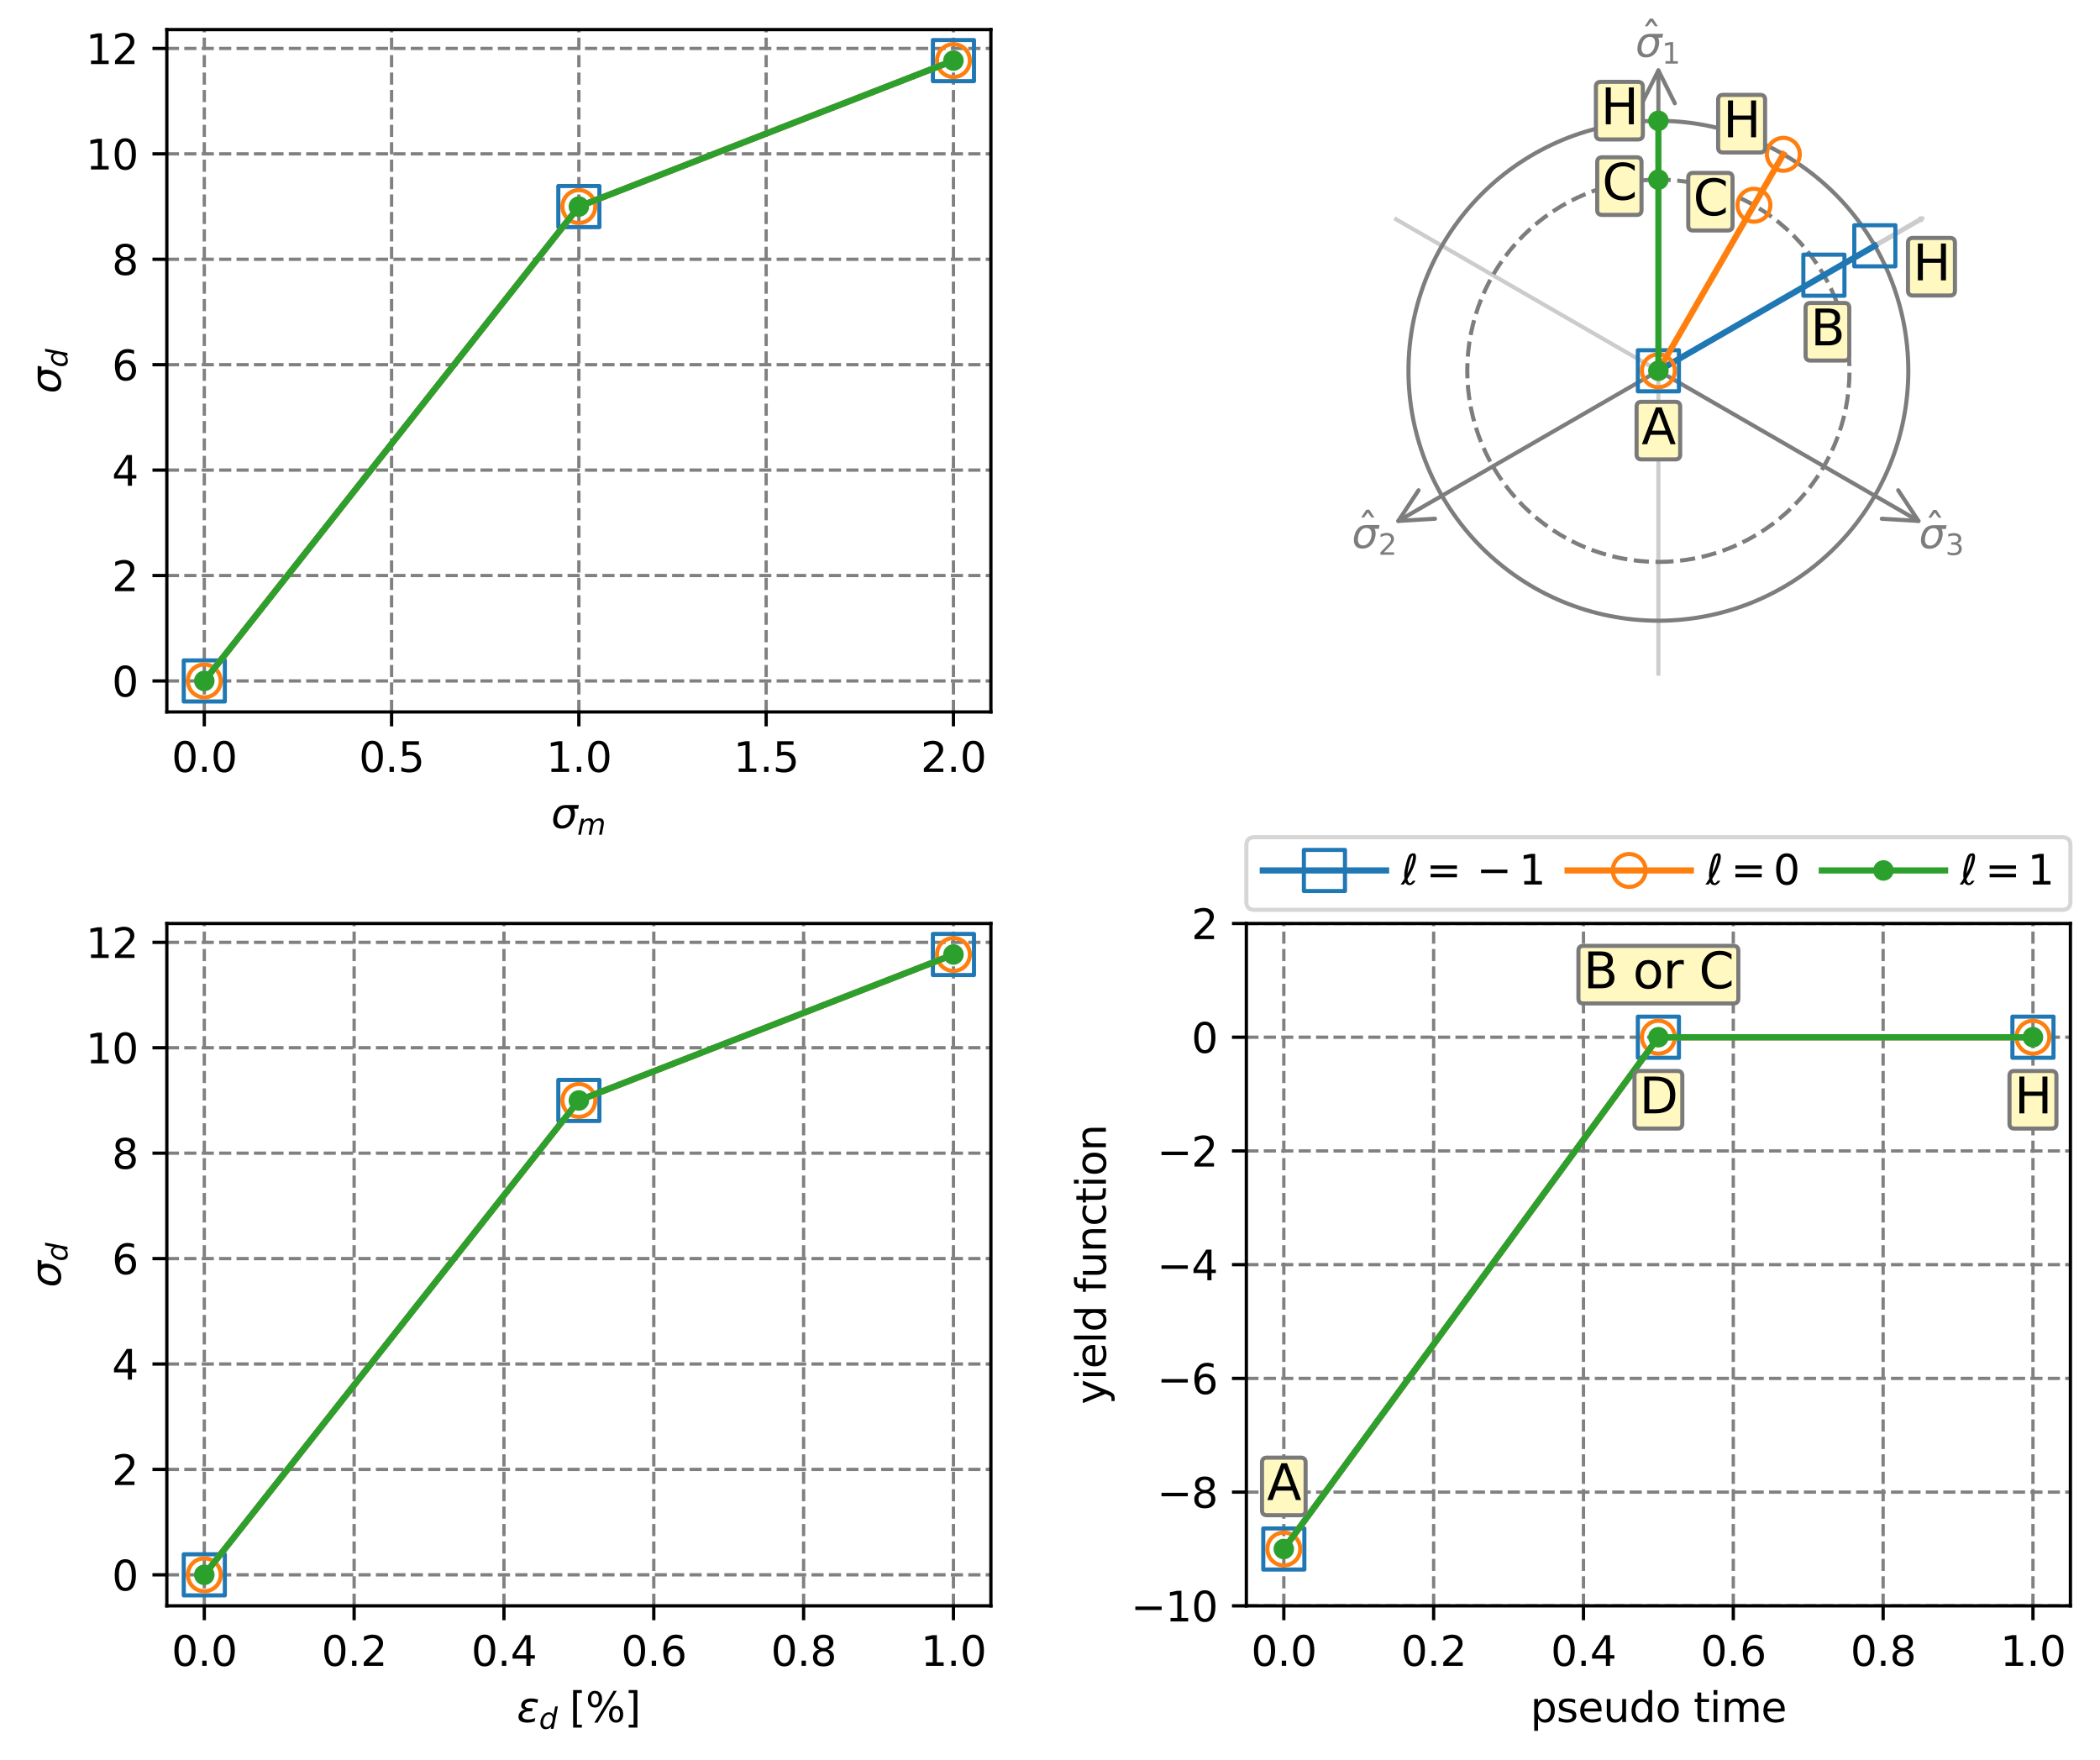 <?xml version="1.0" encoding="utf-8" standalone="no"?>
<!DOCTYPE svg PUBLIC "-//W3C//DTD SVG 1.1//EN"
  "http://www.w3.org/Graphics/SVG/1.1/DTD/svg11.dtd">
<svg xmlns:xlink="http://www.w3.org/1999/xlink" width="511.066pt" height="428.318pt" viewBox="0 0 511.066 428.318" xmlns="http://www.w3.org/2000/svg" version="1.1">
 <defs>
  <style type="text/css">*{stroke-linejoin: round; stroke-linecap: butt}</style>
 </defs>
 <g id="figure_1">
  <g id="patch_1">
   <path d="M 0 428.318 
L 511.066 428.318 
L 511.066 0 
L 0 0 
z
" style="fill: #ffffff"/>
  </g>
  <g id="axes_1">
   <g id="patch_2">
    <path d="M 40.603 173.244 
L 241.15 173.244 
L 241.15 7.2 
L 40.603 7.2 
z
" style="fill: #ffffff"/>
   </g>
   <g id="matplotlib.axis_1">
    <g id="xtick_1">
     <g id="line2d_1">
      <path d="M 49.719 173.244 
L 49.719 7.2 
" clip-path="url(#pb5f1df4026)" style="fill: none; stroke-dasharray: 2.96,1.28; stroke-dashoffset: 0; stroke: #808080; stroke-width: 0.8"/>
     </g>
     <g id="line2d_2">
      <defs>
       <path id="mb7721e5786" d="M 0 0 
L 0 3.5 
" style="stroke: #000000; stroke-width: 0.8"/>
      </defs>
      <g>
       <use xlink:href="#mb7721e5786" x="49.719" y="173.244" style="stroke: #000000; stroke-width: 0.8"/>
      </g>
     </g>
     <g id="text_1">
      <!-- 0.0 -->
      <g transform="translate(41.767 187.842) scale(0.1 -0.1)">
       <defs>
        <path id="DejaVuSans-30" d="M 2034 4250 
Q 1547 4250 1301 3770 
Q 1056 3291 1056 2328 
Q 1056 1369 1301 889 
Q 1547 409 2034 409 
Q 2525 409 2770 889 
Q 3016 1369 3016 2328 
Q 3016 3291 2770 3770 
Q 2525 4250 2034 4250 
z
M 2034 4750 
Q 2819 4750 3233 4129 
Q 3647 3509 3647 2328 
Q 3647 1150 3233 529 
Q 2819 -91 2034 -91 
Q 1250 -91 836 529 
Q 422 1150 422 2328 
Q 422 3509 836 4129 
Q 1250 4750 2034 4750 
z
" transform="scale(0.016)"/>
        <path id="DejaVuSans-2e" d="M 684 794 
L 1344 794 
L 1344 0 
L 684 0 
L 684 794 
z
" transform="scale(0.016)"/>
       </defs>
       <use xlink:href="#DejaVuSans-30"/>
       <use xlink:href="#DejaVuSans-2e" x="63.623"/>
       <use xlink:href="#DejaVuSans-30" x="95.41"/>
      </g>
     </g>
    </g>
    <g id="xtick_2">
     <g id="line2d_3">
      <path d="M 95.298 173.244 
L 95.298 7.2 
" clip-path="url(#pb5f1df4026)" style="fill: none; stroke-dasharray: 2.96,1.28; stroke-dashoffset: 0; stroke: #808080; stroke-width: 0.8"/>
     </g>
     <g id="line2d_4">
      <g>
       <use xlink:href="#mb7721e5786" x="95.298" y="173.244" style="stroke: #000000; stroke-width: 0.8"/>
      </g>
     </g>
     <g id="text_2">
      <!-- 0.5 -->
      <g transform="translate(87.346 187.842) scale(0.1 -0.1)">
       <defs>
        <path id="DejaVuSans-35" d="M 691 4666 
L 3169 4666 
L 3169 4134 
L 1269 4134 
L 1269 2991 
Q 1406 3038 1543 3061 
Q 1681 3084 1819 3084 
Q 2600 3084 3056 2656 
Q 3513 2228 3513 1497 
Q 3513 744 3044 326 
Q 2575 -91 1722 -91 
Q 1428 -91 1123 -41 
Q 819 9 494 109 
L 494 744 
Q 775 591 1075 516 
Q 1375 441 1709 441 
Q 2250 441 2565 725 
Q 2881 1009 2881 1497 
Q 2881 1984 2565 2268 
Q 2250 2553 1709 2553 
Q 1456 2553 1204 2497 
Q 953 2441 691 2322 
L 691 4666 
z
" transform="scale(0.016)"/>
       </defs>
       <use xlink:href="#DejaVuSans-30"/>
       <use xlink:href="#DejaVuSans-2e" x="63.623"/>
       <use xlink:href="#DejaVuSans-35" x="95.41"/>
      </g>
     </g>
    </g>
    <g id="xtick_3">
     <g id="line2d_5">
      <path d="M 140.876 173.244 
L 140.876 7.2 
" clip-path="url(#pb5f1df4026)" style="fill: none; stroke-dasharray: 2.96,1.28; stroke-dashoffset: 0; stroke: #808080; stroke-width: 0.8"/>
     </g>
     <g id="line2d_6">
      <g>
       <use xlink:href="#mb7721e5786" x="140.876" y="173.244" style="stroke: #000000; stroke-width: 0.8"/>
      </g>
     </g>
     <g id="text_3">
      <!-- 1.0 -->
      <g transform="translate(132.925 187.842) scale(0.1 -0.1)">
       <defs>
        <path id="DejaVuSans-31" d="M 794 531 
L 1825 531 
L 1825 4091 
L 703 3866 
L 703 4441 
L 1819 4666 
L 2450 4666 
L 2450 531 
L 3481 531 
L 3481 0 
L 794 0 
L 794 531 
z
" transform="scale(0.016)"/>
       </defs>
       <use xlink:href="#DejaVuSans-31"/>
       <use xlink:href="#DejaVuSans-2e" x="63.623"/>
       <use xlink:href="#DejaVuSans-30" x="95.41"/>
      </g>
     </g>
    </g>
    <g id="xtick_4">
     <g id="line2d_7">
      <path d="M 186.455 173.244 
L 186.455 7.2 
" clip-path="url(#pb5f1df4026)" style="fill: none; stroke-dasharray: 2.96,1.28; stroke-dashoffset: 0; stroke: #808080; stroke-width: 0.8"/>
     </g>
     <g id="line2d_8">
      <g>
       <use xlink:href="#mb7721e5786" x="186.455" y="173.244" style="stroke: #000000; stroke-width: 0.8"/>
      </g>
     </g>
     <g id="text_4">
      <!-- 1.5 -->
      <g transform="translate(178.504 187.842) scale(0.1 -0.1)">
       <use xlink:href="#DejaVuSans-31"/>
       <use xlink:href="#DejaVuSans-2e" x="63.623"/>
       <use xlink:href="#DejaVuSans-35" x="95.41"/>
      </g>
     </g>
    </g>
    <g id="xtick_5">
     <g id="line2d_9">
      <path d="M 232.034 173.244 
L 232.034 7.2 
" clip-path="url(#pb5f1df4026)" style="fill: none; stroke-dasharray: 2.96,1.28; stroke-dashoffset: 0; stroke: #808080; stroke-width: 0.8"/>
     </g>
     <g id="line2d_10">
      <g>
       <use xlink:href="#mb7721e5786" x="232.034" y="173.244" style="stroke: #000000; stroke-width: 0.8"/>
      </g>
     </g>
     <g id="text_5">
      <!-- 2.0 -->
      <g transform="translate(224.082 187.842) scale(0.1 -0.1)">
       <defs>
        <path id="DejaVuSans-32" d="M 1228 531 
L 3431 531 
L 3431 0 
L 469 0 
L 469 531 
Q 828 903 1448 1529 
Q 2069 2156 2228 2338 
Q 2531 2678 2651 2914 
Q 2772 3150 2772 3378 
Q 2772 3750 2511 3984 
Q 2250 4219 1831 4219 
Q 1534 4219 1204 4116 
Q 875 4013 500 3803 
L 500 4441 
Q 881 4594 1212 4672 
Q 1544 4750 1819 4750 
Q 2544 4750 2975 4387 
Q 3406 4025 3406 3419 
Q 3406 3131 3298 2873 
Q 3191 2616 2906 2266 
Q 2828 2175 2409 1742 
Q 1991 1309 1228 531 
z
" transform="scale(0.016)"/>
       </defs>
       <use xlink:href="#DejaVuSans-32"/>
       <use xlink:href="#DejaVuSans-2e" x="63.623"/>
       <use xlink:href="#DejaVuSans-30" x="95.41"/>
      </g>
     </g>
    </g>
    <g id="text_6">
     <!-- $\sigma_m$ -->
     <g transform="translate(134.126 201.521) scale(0.1 -0.1)">
      <defs>
       <path id="DejaVuSans-Oblique-3c3" d="M 2219 3044 
Q 1744 3044 1422 2700 
Q 1081 2341 969 1747 
Q 844 1119 1044 756 
Q 1241 397 1706 397 
Q 2166 397 2503 759 
Q 2844 1122 2966 1747 
Q 3075 2319 2881 2700 
Q 2700 3044 2219 3044 
z
M 2309 3503 
L 4219 3500 
L 4106 2925 
L 3463 2925 
Q 3706 2438 3575 1747 
Q 3406 888 2884 400 
Q 2359 -91 1609 -91 
Q 856 -91 525 400 
Q 194 888 363 1747 
Q 528 2609 1050 3097 
Q 1484 3503 2309 3503 
z
" transform="scale(0.016)"/>
       <path id="DejaVuSans-Oblique-6d" d="M 5747 2113 
L 5338 0 
L 4763 0 
L 5166 2094 
Q 5191 2228 5203 2325 
Q 5216 2422 5216 2491 
Q 5216 2772 5059 2928 
Q 4903 3084 4622 3084 
Q 4203 3084 3875 2770 
Q 3547 2456 3450 1953 
L 3066 0 
L 2491 0 
L 2900 2094 
Q 2925 2209 2937 2307 
Q 2950 2406 2950 2484 
Q 2950 2769 2794 2926 
Q 2638 3084 2363 3084 
Q 1938 3084 1609 2770 
Q 1281 2456 1184 1953 
L 800 0 
L 225 0 
L 909 3500 
L 1484 3500 
L 1375 2956 
Q 1609 3263 1923 3423 
Q 2238 3584 2597 3584 
Q 2978 3584 3223 3384 
Q 3469 3184 3519 2828 
Q 3781 3197 4126 3390 
Q 4472 3584 4856 3584 
Q 5306 3584 5551 3325 
Q 5797 3066 5797 2591 
Q 5797 2488 5784 2364 
Q 5772 2241 5747 2113 
z
" transform="scale(0.016)"/>
      </defs>
      <use xlink:href="#DejaVuSans-Oblique-3c3" transform="translate(0 0.266)"/>
      <use xlink:href="#DejaVuSans-Oblique-6d" transform="translate(63.379 -16.141) scale(0.7)"/>
     </g>
    </g>
   </g>
   <g id="matplotlib.axis_2">
    <g id="ytick_1">
     <g id="line2d_11">
      <path d="M 40.603 165.697 
L 241.15 165.697 
" clip-path="url(#pb5f1df4026)" style="fill: none; stroke-dasharray: 2.96,1.28; stroke-dashoffset: 0; stroke: #808080; stroke-width: 0.8"/>
     </g>
     <g id="line2d_12">
      <defs>
       <path id="mb8a1462ee0" d="M 0 0 
L -3.5 0 
" style="stroke: #000000; stroke-width: 0.8"/>
      </defs>
      <g>
       <use xlink:href="#mb8a1462ee0" x="40.603" y="165.697" style="stroke: #000000; stroke-width: 0.8"/>
      </g>
     </g>
     <g id="text_7">
      <!-- 0 -->
      <g transform="translate(27.241 169.496) scale(0.1 -0.1)">
       <use xlink:href="#DejaVuSans-30"/>
      </g>
     </g>
    </g>
    <g id="ytick_2">
     <g id="line2d_13">
      <path d="M 40.603 140.045 
L 241.15 140.045 
" clip-path="url(#pb5f1df4026)" style="fill: none; stroke-dasharray: 2.96,1.28; stroke-dashoffset: 0; stroke: #808080; stroke-width: 0.8"/>
     </g>
     <g id="line2d_14">
      <g>
       <use xlink:href="#mb8a1462ee0" x="40.603" y="140.045" style="stroke: #000000; stroke-width: 0.8"/>
      </g>
     </g>
     <g id="text_8">
      <!-- 2 -->
      <g transform="translate(27.241 143.844) scale(0.1 -0.1)">
       <use xlink:href="#DejaVuSans-32"/>
      </g>
     </g>
    </g>
    <g id="ytick_3">
     <g id="line2d_15">
      <path d="M 40.603 114.394 
L 241.15 114.394 
" clip-path="url(#pb5f1df4026)" style="fill: none; stroke-dasharray: 2.96,1.28; stroke-dashoffset: 0; stroke: #808080; stroke-width: 0.8"/>
     </g>
     <g id="line2d_16">
      <g>
       <use xlink:href="#mb8a1462ee0" x="40.603" y="114.394" style="stroke: #000000; stroke-width: 0.8"/>
      </g>
     </g>
     <g id="text_9">
      <!-- 4 -->
      <g transform="translate(27.241 118.193) scale(0.1 -0.1)">
       <defs>
        <path id="DejaVuSans-34" d="M 2419 4116 
L 825 1625 
L 2419 1625 
L 2419 4116 
z
M 2253 4666 
L 3047 4666 
L 3047 1625 
L 3713 1625 
L 3713 1100 
L 3047 1100 
L 3047 0 
L 2419 0 
L 2419 1100 
L 313 1100 
L 313 1709 
L 2253 4666 
z
" transform="scale(0.016)"/>
       </defs>
       <use xlink:href="#DejaVuSans-34"/>
      </g>
     </g>
    </g>
    <g id="ytick_4">
     <g id="line2d_17">
      <path d="M 40.603 88.742 
L 241.15 88.742 
" clip-path="url(#pb5f1df4026)" style="fill: none; stroke-dasharray: 2.96,1.28; stroke-dashoffset: 0; stroke: #808080; stroke-width: 0.8"/>
     </g>
     <g id="line2d_18">
      <g>
       <use xlink:href="#mb8a1462ee0" x="40.603" y="88.742" style="stroke: #000000; stroke-width: 0.8"/>
      </g>
     </g>
     <g id="text_10">
      <!-- 6 -->
      <g transform="translate(27.241 92.541) scale(0.1 -0.1)">
       <defs>
        <path id="DejaVuSans-36" d="M 2113 2584 
Q 1688 2584 1439 2293 
Q 1191 2003 1191 1497 
Q 1191 994 1439 701 
Q 1688 409 2113 409 
Q 2538 409 2786 701 
Q 3034 994 3034 1497 
Q 3034 2003 2786 2293 
Q 2538 2584 2113 2584 
z
M 3366 4563 
L 3366 3988 
Q 3128 4100 2886 4159 
Q 2644 4219 2406 4219 
Q 1781 4219 1451 3797 
Q 1122 3375 1075 2522 
Q 1259 2794 1537 2939 
Q 1816 3084 2150 3084 
Q 2853 3084 3261 2657 
Q 3669 2231 3669 1497 
Q 3669 778 3244 343 
Q 2819 -91 2113 -91 
Q 1303 -91 875 529 
Q 447 1150 447 2328 
Q 447 3434 972 4092 
Q 1497 4750 2381 4750 
Q 2619 4750 2861 4703 
Q 3103 4656 3366 4563 
z
" transform="scale(0.016)"/>
       </defs>
       <use xlink:href="#DejaVuSans-36"/>
      </g>
     </g>
    </g>
    <g id="ytick_5">
     <g id="line2d_19">
      <path d="M 40.603 63.091 
L 241.15 63.091 
" clip-path="url(#pb5f1df4026)" style="fill: none; stroke-dasharray: 2.96,1.28; stroke-dashoffset: 0; stroke: #808080; stroke-width: 0.8"/>
     </g>
     <g id="line2d_20">
      <g>
       <use xlink:href="#mb8a1462ee0" x="40.603" y="63.091" style="stroke: #000000; stroke-width: 0.8"/>
      </g>
     </g>
     <g id="text_11">
      <!-- 8 -->
      <g transform="translate(27.241 66.89) scale(0.1 -0.1)">
       <defs>
        <path id="DejaVuSans-38" d="M 2034 2216 
Q 1584 2216 1326 1975 
Q 1069 1734 1069 1313 
Q 1069 891 1326 650 
Q 1584 409 2034 409 
Q 2484 409 2743 651 
Q 3003 894 3003 1313 
Q 3003 1734 2745 1975 
Q 2488 2216 2034 2216 
z
M 1403 2484 
Q 997 2584 770 2862 
Q 544 3141 544 3541 
Q 544 4100 942 4425 
Q 1341 4750 2034 4750 
Q 2731 4750 3128 4425 
Q 3525 4100 3525 3541 
Q 3525 3141 3298 2862 
Q 3072 2584 2669 2484 
Q 3125 2378 3379 2068 
Q 3634 1759 3634 1313 
Q 3634 634 3220 271 
Q 2806 -91 2034 -91 
Q 1263 -91 848 271 
Q 434 634 434 1313 
Q 434 1759 690 2068 
Q 947 2378 1403 2484 
z
M 1172 3481 
Q 1172 3119 1398 2916 
Q 1625 2713 2034 2713 
Q 2441 2713 2670 2916 
Q 2900 3119 2900 3481 
Q 2900 3844 2670 4047 
Q 2441 4250 2034 4250 
Q 1625 4250 1398 4047 
Q 1172 3844 1172 3481 
z
" transform="scale(0.016)"/>
       </defs>
       <use xlink:href="#DejaVuSans-38"/>
      </g>
     </g>
    </g>
    <g id="ytick_6">
     <g id="line2d_21">
      <path d="M 40.603 37.439 
L 241.15 37.439 
" clip-path="url(#pb5f1df4026)" style="fill: none; stroke-dasharray: 2.96,1.28; stroke-dashoffset: 0; stroke: #808080; stroke-width: 0.8"/>
     </g>
     <g id="line2d_22">
      <g>
       <use xlink:href="#mb8a1462ee0" x="40.603" y="37.439" style="stroke: #000000; stroke-width: 0.8"/>
      </g>
     </g>
     <g id="text_12">
      <!-- 10 -->
      <g transform="translate(20.878 41.238) scale(0.1 -0.1)">
       <use xlink:href="#DejaVuSans-31"/>
       <use xlink:href="#DejaVuSans-30" x="63.623"/>
      </g>
     </g>
    </g>
    <g id="ytick_7">
     <g id="line2d_23">
      <path d="M 40.603 11.788 
L 241.15 11.788 
" clip-path="url(#pb5f1df4026)" style="fill: none; stroke-dasharray: 2.96,1.28; stroke-dashoffset: 0; stroke: #808080; stroke-width: 0.8"/>
     </g>
     <g id="line2d_24">
      <g>
       <use xlink:href="#mb8a1462ee0" x="40.603" y="11.788" style="stroke: #000000; stroke-width: 0.8"/>
      </g>
     </g>
     <g id="text_13">
      <!-- 12 -->
      <g transform="translate(20.878 15.587) scale(0.1 -0.1)">
       <use xlink:href="#DejaVuSans-31"/>
       <use xlink:href="#DejaVuSans-32" x="63.623"/>
      </g>
     </g>
    </g>
    <g id="text_14">
     <!-- $\sigma_d$ -->
     <g transform="translate(14.798 95.772) rotate(-90) scale(0.1 -0.1)">
      <defs>
       <path id="DejaVuSans-Oblique-64" d="M 2675 525 
Q 2444 222 2128 65 
Q 1813 -91 1428 -91 
Q 903 -91 598 267 
Q 294 625 294 1247 
Q 294 1766 478 2236 
Q 663 2706 1013 3078 
Q 1244 3325 1534 3454 
Q 1825 3584 2144 3584 
Q 2481 3584 2739 3421 
Q 2997 3259 3138 2956 
L 3513 4863 
L 4091 4863 
L 3144 0 
L 2566 0 
L 2675 525 
z
M 891 1350 
Q 891 897 1095 644 
Q 1300 391 1663 391 
Q 1931 391 2161 520 
Q 2391 650 2566 903 
Q 2750 1166 2856 1509 
Q 2963 1853 2963 2188 
Q 2963 2622 2758 2865 
Q 2553 3109 2194 3109 
Q 1922 3109 1687 2981 
Q 1453 2853 1288 2613 
Q 1106 2353 998 2009 
Q 891 1666 891 1350 
z
" transform="scale(0.016)"/>
      </defs>
      <use xlink:href="#DejaVuSans-Oblique-3c3" transform="translate(0 0.266)"/>
      <use xlink:href="#DejaVuSans-Oblique-64" transform="translate(63.379 -16.141) scale(0.7)"/>
     </g>
    </g>
   </g>
   <g id="line2d_25">
    <path d="M 49.719 165.697 
L 140.876 50.265 
L 232.034 14.747 
" clip-path="url(#pb5f1df4026)" style="fill: none; stroke: #1f77b4; stroke-width: 1.5; stroke-linecap: square"/>
    <defs>
     <path id="mde5275a298" d="M -5 5 
L 5 5 
L 5 -5 
L -5 -5 
z
" style="stroke: #1f77b4; stroke-linejoin: miter"/>
    </defs>
    <g clip-path="url(#pb5f1df4026)">
     <use xlink:href="#mde5275a298" x="49.719" y="165.697" style="fill-opacity: 0; stroke: #1f77b4; stroke-linejoin: miter"/>
     <use xlink:href="#mde5275a298" x="140.876" y="50.265" style="fill-opacity: 0; stroke: #1f77b4; stroke-linejoin: miter"/>
     <use xlink:href="#mde5275a298" x="232.034" y="14.747" style="fill-opacity: 0; stroke: #1f77b4; stroke-linejoin: miter"/>
    </g>
   </g>
   <g id="line2d_26">
    <path d="M 49.719 165.697 
L 140.876 50.265 
L 232.034 14.747 
" clip-path="url(#pb5f1df4026)" style="fill: none; stroke: #ff7f0e; stroke-width: 1.5; stroke-linecap: square"/>
    <defs>
     <path id="m318743f09f" d="M 0 4 
C 1.061 4 2.078 3.579 2.828 2.828 
C 3.579 2.078 4 1.061 4 0 
C 4 -1.061 3.579 -2.078 2.828 -2.828 
C 2.078 -3.579 1.061 -4 0 -4 
C -1.061 -4 -2.078 -3.579 -2.828 -2.828 
C -3.579 -2.078 -4 -1.061 -4 0 
C -4 1.061 -3.579 2.078 -2.828 2.828 
C -2.078 3.579 -1.061 4 0 4 
z
" style="stroke: #ff7f0e"/>
    </defs>
    <g clip-path="url(#pb5f1df4026)">
     <use xlink:href="#m318743f09f" x="49.719" y="165.697" style="fill-opacity: 0; stroke: #ff7f0e"/>
     <use xlink:href="#m318743f09f" x="140.876" y="50.265" style="fill-opacity: 0; stroke: #ff7f0e"/>
     <use xlink:href="#m318743f09f" x="232.034" y="14.747" style="fill-opacity: 0; stroke: #ff7f0e"/>
    </g>
   </g>
   <g id="line2d_27">
    <path d="M 49.719 165.697 
L 140.876 50.265 
L 232.034 14.747 
" clip-path="url(#pb5f1df4026)" style="fill: none; stroke: #2ca02c; stroke-width: 1.5; stroke-linecap: square"/>
    <defs>
     <path id="m8eb76823ba" d="M 0 2 
C 0.53 2 1.039 1.789 1.414 1.414 
C 1.789 1.039 2 0.53 2 0 
C 2 -0.53 1.789 -1.039 1.414 -1.414 
C 1.039 -1.789 0.53 -2 0 -2 
C -0.53 -2 -1.039 -1.789 -1.414 -1.414 
C -1.789 -1.039 -2 -0.53 -2 0 
C -2 0.53 -1.789 1.039 -1.414 1.414 
C -1.039 1.789 -0.53 2 0 2 
z
" style="stroke: #2ca02c"/>
    </defs>
    <g clip-path="url(#pb5f1df4026)">
     <use xlink:href="#m8eb76823ba" x="49.719" y="165.697" style="fill: #2ca02c; stroke: #2ca02c"/>
     <use xlink:href="#m8eb76823ba" x="140.876" y="50.265" style="fill: #2ca02c; stroke: #2ca02c"/>
     <use xlink:href="#m8eb76823ba" x="232.034" y="14.747" style="fill: #2ca02c; stroke: #2ca02c"/>
    </g>
   </g>
   <g id="patch_3">
    <path d="M 40.603 173.244 
L 40.603 7.2 
" style="fill: none; stroke: #000000; stroke-width: 0.8; stroke-linejoin: miter; stroke-linecap: square"/>
   </g>
   <g id="patch_4">
    <path d="M 241.15 173.244 
L 241.15 7.2 
" style="fill: none; stroke: #000000; stroke-width: 0.8; stroke-linejoin: miter; stroke-linecap: square"/>
   </g>
   <g id="patch_5">
    <path d="M 40.603 173.244 
L 241.15 173.244 
" style="fill: none; stroke: #000000; stroke-width: 0.8; stroke-linejoin: miter; stroke-linecap: square"/>
   </g>
   <g id="patch_6">
    <path d="M 40.603 7.2 
L 241.15 7.2 
" style="fill: none; stroke: #000000; stroke-width: 0.8; stroke-linejoin: miter; stroke-linecap: square"/>
   </g>
  </g>
  <g id="axes_2">
   <g id="patch_7">
    <path d="M 403.593 90.222 
Q 403.593 53.121 403.593 17.137 
" clip-path="url(#p815379ba22)" style="fill: none; stroke: #7d7d7d; stroke-linejoin: miter; stroke-linecap: round"/>
    <path d="M 399.593 25.137 
L 403.593 17.137 
L 407.593 25.137 
" clip-path="url(#p815379ba22)" style="fill: none; stroke: #7d7d7d; stroke-linejoin: miter; stroke-linecap: round"/>
    <g id="patch_8">
     <path d="M 403.593 90.222 
Q 371.462 108.773 340.299 126.764 
" clip-path="url(#p815379ba22)" style="fill: none; stroke: #7d7d7d; stroke-linejoin: miter; stroke-linecap: round"/>
     <path d="M 349.227 126.228 
L 340.299 126.764 
L 345.227 119.3 
" clip-path="url(#p815379ba22)" style="fill: none; stroke: #7d7d7d; stroke-linejoin: miter; stroke-linecap: round"/>
     <g id="patch_9">
      <path d="M 403.593 90.222 
Q 435.723 108.773 466.886 126.764 
" clip-path="url(#p815379ba22)" style="fill: none; stroke: #7d7d7d; stroke-linejoin: miter; stroke-linecap: round"/>
      <path d="M 461.958 119.3 
L 466.886 126.764 
L 457.958 126.228 
" clip-path="url(#p815379ba22)" style="fill: none; stroke: #7d7d7d; stroke-linejoin: miter; stroke-linecap: round"/>
      <g id="patch_10">
       <path d="M 403.593 90.222 
L 403.593 164.425 
" clip-path="url(#p815379ba22)" style="fill: #1f77b4; stroke: #cccccc; stroke-linejoin: miter"/>
      </g>
      <g id="patch_11">
       <path d="M 403.593 90.222 
L 339.331 53.121 
" clip-path="url(#p815379ba22)" style="fill: #1f77b4; stroke: #cccccc; stroke-linejoin: miter"/>
      </g>
      <g id="patch_12">
       <path d="M 403.543 90.135 
Q 435.456 71.71 467.369 53.285 
L 467.294 53.155 
Q 467.574 53.138 467.854 53.121 
Q 467.699 53.355 467.544 53.588 
L 467.469 53.459 
Q 435.556 71.884 403.643 90.309 
L 403.543 90.135 
z
" clip-path="url(#p815379ba22)" style="fill: #1f77b4; stroke: #cccccc; stroke-linejoin: miter; stroke-linecap: round"/>
       <g id="patch_13">
        <path d="M 403.593 136.733 
C 415.927 136.733 427.759 131.832 436.481 123.11 
C 445.203 114.388 450.103 102.557 450.103 90.222 
C 450.103 77.887 445.203 66.056 436.481 57.334 
C 427.759 48.612 415.927 43.711 403.593 43.711 
C 391.258 43.711 379.426 48.612 370.704 57.334 
C 361.982 66.056 357.082 77.887 357.082 90.222 
C 357.082 102.557 361.982 114.388 370.704 123.11 
C 379.426 131.832 391.258 136.733 403.593 136.733 
L 403.593 136.733 
z
" clip-path="url(#p815379ba22)" style="fill: none; stroke-dasharray: 3.7,1.6; stroke-dashoffset: 0; stroke: #7d7d7d; stroke-linejoin: miter"/>
       </g>
       <g id="patch_14">
        <path d="M 403.593 151.044 
C 419.723 151.044 435.194 144.635 446.6 133.23 
C 458.006 121.824 464.415 106.352 464.415 90.222 
C 464.415 74.092 458.006 58.62 446.6 47.214 
C 435.194 35.809 419.723 29.4 403.593 29.4 
C 387.462 29.4 371.991 35.809 360.585 47.214 
C 349.179 58.62 342.771 74.092 342.771 90.222 
C 342.771 106.352 349.179 121.824 360.585 133.23 
C 371.991 144.635 387.462 151.044 403.593 151.044 
L 403.593 151.044 
z
" clip-path="url(#p815379ba22)" style="fill: none; stroke: #7d7d7d; stroke-linejoin: miter"/>
       </g>
       <g id="line2d_28">
        <path d="M 403.593 90.222 
L 443.872 66.967 
L 456.266 59.811 
" clip-path="url(#p815379ba22)" style="fill: none; stroke: #1f77b4; stroke-width: 1.5; stroke-linecap: square"/>
        <g clip-path="url(#p815379ba22)">
         <use xlink:href="#mde5275a298" x="403.593" y="90.222" style="fill-opacity: 0; stroke: #1f77b4; stroke-linejoin: miter"/>
         <use xlink:href="#mde5275a298" x="443.872" y="66.967" style="fill-opacity: 0; stroke: #1f77b4; stroke-linejoin: miter"/>
         <use xlink:href="#mde5275a298" x="456.266" y="59.811" style="fill-opacity: 0; stroke: #1f77b4; stroke-linejoin: miter"/>
        </g>
       </g>
       <g id="line2d_29">
        <path d="M 403.593 90.222 
L 426.848 49.942 
L 434.004 37.549 
" clip-path="url(#p815379ba22)" style="fill: none; stroke: #ff7f0e; stroke-width: 1.5; stroke-linecap: square"/>
        <g clip-path="url(#p815379ba22)">
         <use xlink:href="#m318743f09f" x="403.593" y="90.222" style="fill-opacity: 0; stroke: #ff7f0e"/>
         <use xlink:href="#m318743f09f" x="426.848" y="49.942" style="fill-opacity: 0; stroke: #ff7f0e"/>
         <use xlink:href="#m318743f09f" x="434.004" y="37.549" style="fill-opacity: 0; stroke: #ff7f0e"/>
        </g>
       </g>
       <g id="line2d_30">
        <path d="M 403.593 90.222 
L 403.593 43.711 
L 403.593 29.4 
" clip-path="url(#p815379ba22)" style="fill: none; stroke: #2ca02c; stroke-width: 1.5; stroke-linecap: square"/>
        <g clip-path="url(#p815379ba22)">
         <use xlink:href="#m8eb76823ba" x="403.593" y="90.222" style="fill: #2ca02c; stroke: #2ca02c"/>
         <use xlink:href="#m8eb76823ba" x="403.593" y="43.711" style="fill: #2ca02c; stroke: #2ca02c"/>
         <use xlink:href="#m8eb76823ba" x="403.593" y="29.4" style="fill: #2ca02c; stroke: #2ca02c"/>
        </g>
       </g>
       <g id="text_15">
        <!-- $\hat{\sigma}_1$ -->
        <g style="fill: #7d7d7d" transform="translate(397.993 13.916) scale(0.1 -0.1)">
         <defs>
          <path id="DejaVuSans-302" d="M -1831 5119 
L -1369 5119 
L -603 3944 
L -1038 3944 
L -1600 4709 
L -2163 3944 
L -2597 3944 
L -1831 5119 
z
M -1600 3584 
L -1600 3584 
z
" transform="scale(0.016)"/>
         </defs>
         <use xlink:href="#DejaVuSans-302" transform="translate(64.423 12.016)"/>
         <use xlink:href="#DejaVuSans-Oblique-3c3" transform="translate(0 0.781)"/>
         <use xlink:href="#DejaVuSans-31" transform="translate(64.336 -15.625) scale(0.7)"/>
        </g>
       </g>
       <g id="text_16">
        <!-- $\hat{\sigma}_2$ -->
        <g style="fill: #7d7d7d" transform="translate(328.99 133.431) scale(0.1 -0.1)">
         <use xlink:href="#DejaVuSans-302" transform="translate(64.423 12.016)"/>
         <use xlink:href="#DejaVuSans-Oblique-3c3" transform="translate(0 0.781)"/>
         <use xlink:href="#DejaVuSans-32" transform="translate(64.336 -15.625) scale(0.7)"/>
        </g>
       </g>
       <g id="text_17">
        <!-- $\hat{\sigma}_3$ -->
        <g style="fill: #7d7d7d" transform="translate(466.995 133.481) scale(0.1 -0.1)">
         <defs>
          <path id="DejaVuSans-33" d="M 2597 2516 
Q 3050 2419 3304 2112 
Q 3559 1806 3559 1356 
Q 3559 666 3084 287 
Q 2609 -91 1734 -91 
Q 1441 -91 1130 -33 
Q 819 25 488 141 
L 488 750 
Q 750 597 1062 519 
Q 1375 441 1716 441 
Q 2309 441 2620 675 
Q 2931 909 2931 1356 
Q 2931 1769 2642 2001 
Q 2353 2234 1838 2234 
L 1294 2234 
L 1294 2753 
L 1863 2753 
Q 2328 2753 2575 2939 
Q 2822 3125 2822 3475 
Q 2822 3834 2567 4026 
Q 2313 4219 1838 4219 
Q 1578 4219 1281 4162 
Q 984 4106 628 3988 
L 628 4550 
Q 988 4650 1302 4700 
Q 1616 4750 1894 4750 
Q 2613 4750 3031 4423 
Q 3450 4097 3450 3541 
Q 3450 3153 3228 2886 
Q 3006 2619 2597 2516 
z
" transform="scale(0.016)"/>
         </defs>
         <use xlink:href="#DejaVuSans-302" transform="translate(64.423 12.016)"/>
         <use xlink:href="#DejaVuSans-Oblique-3c3" transform="translate(0 0.781)"/>
         <use xlink:href="#DejaVuSans-33" transform="translate(64.336 -15.625) scale(0.7)"/>
        </g>
       </g>
       <g id="text_18">
        <g id="patch_15">
         <path d="M 399.488 111.786 
L 407.697 111.786 
Q 408.897 111.786 408.897 110.586 
L 408.897 98.973 
Q 408.897 97.773 407.697 97.773 
L 399.488 97.773 
Q 398.288 97.773 398.288 98.973 
L 398.288 110.586 
Q 398.288 111.786 399.488 111.786 
z
" style="fill: #fff8c1; stroke: #7a7a7a; stroke-linejoin: miter"/>
        </g>
        <!-- A -->
        <g transform="translate(399.488 108.091) scale(0.12 -0.12)">
         <defs>
          <path id="DejaVuSans-41" d="M 2188 4044 
L 1331 1722 
L 3047 1722 
L 2188 4044 
z
M 1831 4666 
L 2547 4666 
L 4325 0 
L 3669 0 
L 3244 1197 
L 1141 1197 
L 716 0 
L 50 0 
L 1831 4666 
z
" transform="scale(0.016)"/>
         </defs>
         <use xlink:href="#DejaVuSans-41"/>
        </g>
       </g>
       <g id="text_19">
        <g id="patch_16">
         <path d="M 440.617 87.735 
L 448.85 87.735 
Q 450.05 87.735 450.05 86.535 
L 450.05 74.921 
Q 450.05 73.721 448.85 73.721 
L 440.617 73.721 
Q 439.417 73.721 439.417 74.921 
L 439.417 86.535 
Q 439.417 87.735 440.617 87.735 
z
" style="fill: #fff8c1; stroke: #7a7a7a; stroke-linejoin: miter"/>
        </g>
        <!-- B -->
        <g transform="translate(440.617 84.039) scale(0.12 -0.12)">
         <defs>
          <path id="DejaVuSans-42" d="M 1259 2228 
L 1259 519 
L 2272 519 
Q 2781 519 3026 730 
Q 3272 941 3272 1375 
Q 3272 1813 3026 2020 
Q 2781 2228 2272 2228 
L 1259 2228 
z
M 1259 4147 
L 1259 2741 
L 2194 2741 
Q 2656 2741 2882 2914 
Q 3109 3088 3109 3444 
Q 3109 3797 2882 3972 
Q 2656 4147 2194 4147 
L 1259 4147 
z
M 628 4666 
L 2241 4666 
Q 2963 4666 3353 4366 
Q 3744 4066 3744 3513 
Q 3744 3084 3544 2831 
Q 3344 2578 2956 2516 
Q 3422 2416 3680 2098 
Q 3938 1781 3938 1306 
Q 3938 681 3513 340 
Q 3088 0 2303 0 
L 628 0 
L 628 4666 
z
" transform="scale(0.016)"/>
         </defs>
         <use xlink:href="#DejaVuSans-42"/>
        </g>
       </g>
       <g id="text_20">
        <g id="patch_17">
         <path d="M 389.909 52.291 
L 398.288 52.291 
Q 399.488 52.291 399.488 51.091 
L 399.488 39.477 
Q 399.488 38.277 398.288 38.277 
L 389.909 38.277 
Q 388.709 38.277 388.709 39.477 
L 388.709 51.091 
Q 388.709 52.291 389.909 52.291 
z
" style="fill: #fff8c1; stroke: #7a7a7a; stroke-linejoin: miter"/>
        </g>
        <!-- C -->
        <g transform="translate(389.909 48.595) scale(0.12 -0.12)">
         <defs>
          <path id="DejaVuSans-43" d="M 4122 4306 
L 4122 3641 
Q 3803 3938 3442 4084 
Q 3081 4231 2675 4231 
Q 1875 4231 1450 3742 
Q 1025 3253 1025 2328 
Q 1025 1406 1450 917 
Q 1875 428 2675 428 
Q 3081 428 3442 575 
Q 3803 722 4122 1019 
L 4122 359 
Q 3791 134 3420 21 
Q 3050 -91 2638 -91 
Q 1578 -91 968 557 
Q 359 1206 359 2328 
Q 359 3453 968 4101 
Q 1578 4750 2638 4750 
Q 3056 4750 3426 4639 
Q 3797 4528 4122 4306 
z
" transform="scale(0.016)"/>
         </defs>
         <use xlink:href="#DejaVuSans-43"/>
        </g>
       </g>
       <g id="text_21">
        <g id="patch_18">
         <path d="M 412.062 56.088 
L 420.441 56.088 
Q 421.641 56.088 421.641 54.888 
L 421.641 43.274 
Q 421.641 42.074 420.441 42.074 
L 412.062 42.074 
Q 410.862 42.074 410.862 43.274 
L 410.862 54.888 
Q 410.862 56.088 412.062 56.088 
z
" style="fill: #fff8c1; stroke: #7a7a7a; stroke-linejoin: miter"/>
        </g>
        <!-- C -->
        <g transform="translate(412.062 52.393) scale(0.12 -0.12)">
         <use xlink:href="#DejaVuSans-43"/>
        </g>
       </g>
       <g id="text_22">
        <g id="patch_19">
         <path d="M 465.538 71.912 
L 474.563 71.912 
Q 475.763 71.912 475.763 70.712 
L 475.763 59.098 
Q 475.763 57.898 474.563 57.898 
L 465.538 57.898 
Q 464.338 57.898 464.338 59.098 
L 464.338 70.712 
Q 464.338 71.912 465.538 71.912 
z
" style="fill: #fff8c1; stroke: #7a7a7a; stroke-linejoin: miter"/>
        </g>
        <!-- H -->
        <g transform="translate(465.538 68.216) scale(0.12 -0.12)">
         <defs>
          <path id="DejaVuSans-48" d="M 628 4666 
L 1259 4666 
L 1259 2753 
L 3553 2753 
L 3553 4666 
L 4184 4666 
L 4184 0 
L 3553 0 
L 3553 2222 
L 1259 2222 
L 1259 0 
L 628 0 
L 628 4666 
z
" transform="scale(0.016)"/>
         </defs>
         <use xlink:href="#DejaVuSans-48"/>
        </g>
       </g>
       <g id="text_23">
        <g id="patch_20">
         <path d="M 419.334 37.1 
L 428.359 37.1 
Q 429.559 37.1 429.559 35.9 
L 429.559 24.286 
Q 429.559 23.086 428.359 23.086 
L 419.334 23.086 
Q 418.134 23.086 418.134 24.286 
L 418.134 35.9 
Q 418.134 37.1 419.334 37.1 
z
" style="fill: #fff8c1; stroke: #7a7a7a; stroke-linejoin: miter"/>
        </g>
        <!-- H -->
        <g transform="translate(419.334 33.405) scale(0.12 -0.12)">
         <use xlink:href="#DejaVuSans-48"/>
        </g>
       </g>
       <g id="text_24">
        <g id="patch_21">
         <path d="M 389.586 33.936 
L 398.611 33.936 
Q 399.811 33.936 399.811 32.736 
L 399.811 21.122 
Q 399.811 19.922 398.611 19.922 
L 389.586 19.922 
Q 388.386 19.922 388.386 21.122 
L 388.386 32.736 
Q 388.386 33.936 389.586 33.936 
z
" style="fill: #fff8c1; stroke: #7a7a7a; stroke-linejoin: miter"/>
        </g>
        <!-- H -->
        <g transform="translate(389.586 30.24) scale(0.12 -0.12)">
         <use xlink:href="#DejaVuSans-48"/>
        </g>
       </g>
      </g>
      <g id="axes_3">
       <g id="patch_22">
        <path d="M 40.603 390.762 
L 241.15 390.762 
L 241.15 224.718 
L 40.603 224.718 
z
" style="fill: #ffffff"/>
       </g>
       <g id="matplotlib.axis_3">
        <g id="xtick_6">
         <g id="line2d_31">
          <path d="M 49.719 390.762 
L 49.719 224.718 
" clip-path="url(#pbfb01713db)" style="fill: none; stroke-dasharray: 2.96,1.28; stroke-dashoffset: 0; stroke: #808080; stroke-width: 0.8"/>
         </g>
         <g id="line2d_32">
          <g>
           <use xlink:href="#mb7721e5786" x="49.719" y="390.762" style="stroke: #000000; stroke-width: 0.8"/>
          </g>
         </g>
         <g id="text_25">
          <!-- 0.0 -->
          <g transform="translate(41.767 405.36) scale(0.1 -0.1)">
           <use xlink:href="#DejaVuSans-30"/>
           <use xlink:href="#DejaVuSans-2e" x="63.623"/>
           <use xlink:href="#DejaVuSans-30" x="95.41"/>
          </g>
         </g>
        </g>
        <g id="xtick_7">
         <g id="line2d_33">
          <path d="M 86.182 390.762 
L 86.182 224.718 
" clip-path="url(#pbfb01713db)" style="fill: none; stroke-dasharray: 2.96,1.28; stroke-dashoffset: 0; stroke: #808080; stroke-width: 0.8"/>
         </g>
         <g id="line2d_34">
          <g>
           <use xlink:href="#mb7721e5786" x="86.182" y="390.762" style="stroke: #000000; stroke-width: 0.8"/>
          </g>
         </g>
         <g id="text_26">
          <!-- 0.2 -->
          <g transform="translate(78.23 405.36) scale(0.1 -0.1)">
           <use xlink:href="#DejaVuSans-30"/>
           <use xlink:href="#DejaVuSans-2e" x="63.623"/>
           <use xlink:href="#DejaVuSans-32" x="95.41"/>
          </g>
         </g>
        </g>
        <g id="xtick_8">
         <g id="line2d_35">
          <path d="M 122.645 390.762 
L 122.645 224.718 
" clip-path="url(#pbfb01713db)" style="fill: none; stroke-dasharray: 2.96,1.28; stroke-dashoffset: 0; stroke: #808080; stroke-width: 0.8"/>
         </g>
         <g id="line2d_36">
          <g>
           <use xlink:href="#mb7721e5786" x="122.645" y="390.762" style="stroke: #000000; stroke-width: 0.8"/>
          </g>
         </g>
         <g id="text_27">
          <!-- 0.4 -->
          <g transform="translate(114.693 405.36) scale(0.1 -0.1)">
           <use xlink:href="#DejaVuSans-30"/>
           <use xlink:href="#DejaVuSans-2e" x="63.623"/>
           <use xlink:href="#DejaVuSans-34" x="95.41"/>
          </g>
         </g>
        </g>
        <g id="xtick_9">
         <g id="line2d_37">
          <path d="M 159.108 390.762 
L 159.108 224.718 
" clip-path="url(#pbfb01713db)" style="fill: none; stroke-dasharray: 2.96,1.28; stroke-dashoffset: 0; stroke: #808080; stroke-width: 0.8"/>
         </g>
         <g id="line2d_38">
          <g>
           <use xlink:href="#mb7721e5786" x="159.108" y="390.762" style="stroke: #000000; stroke-width: 0.8"/>
          </g>
         </g>
         <g id="text_28">
          <!-- 0.6 -->
          <g transform="translate(151.156 405.36) scale(0.1 -0.1)">
           <use xlink:href="#DejaVuSans-30"/>
           <use xlink:href="#DejaVuSans-2e" x="63.623"/>
           <use xlink:href="#DejaVuSans-36" x="95.41"/>
          </g>
         </g>
        </g>
        <g id="xtick_10">
         <g id="line2d_39">
          <path d="M 195.571 390.762 
L 195.571 224.718 
" clip-path="url(#pbfb01713db)" style="fill: none; stroke-dasharray: 2.96,1.28; stroke-dashoffset: 0; stroke: #808080; stroke-width: 0.8"/>
         </g>
         <g id="line2d_40">
          <g>
           <use xlink:href="#mb7721e5786" x="195.571" y="390.762" style="stroke: #000000; stroke-width: 0.8"/>
          </g>
         </g>
         <g id="text_29">
          <!-- 0.8 -->
          <g transform="translate(187.619 405.36) scale(0.1 -0.1)">
           <use xlink:href="#DejaVuSans-30"/>
           <use xlink:href="#DejaVuSans-2e" x="63.623"/>
           <use xlink:href="#DejaVuSans-38" x="95.41"/>
          </g>
         </g>
        </g>
        <g id="xtick_11">
         <g id="line2d_41">
          <path d="M 232.034 390.762 
L 232.034 224.718 
" clip-path="url(#pbfb01713db)" style="fill: none; stroke-dasharray: 2.96,1.28; stroke-dashoffset: 0; stroke: #808080; stroke-width: 0.8"/>
         </g>
         <g id="line2d_42">
          <g>
           <use xlink:href="#mb7721e5786" x="232.034" y="390.762" style="stroke: #000000; stroke-width: 0.8"/>
          </g>
         </g>
         <g id="text_30">
          <!-- 1.0 -->
          <g transform="translate(224.082 405.36) scale(0.1 -0.1)">
           <use xlink:href="#DejaVuSans-31"/>
           <use xlink:href="#DejaVuSans-2e" x="63.623"/>
           <use xlink:href="#DejaVuSans-30" x="95.41"/>
          </g>
         </g>
        </g>
        <g id="text_31">
         <!-- $\varepsilon_d\;[\%]$ -->
         <g transform="translate(125.776 419.038) scale(0.1 -0.1)">
          <defs>
           <path id="DejaVuSans-Oblique-3b5" d="M 1263 1888 
Q 925 1963 778 2166 
Q 669 2309 669 2503 
Q 669 3034 1175 3344 
Q 1575 3588 2188 3588 
Q 2425 3588 2684 3550 
Q 2944 3513 3234 3438 
L 3134 2916 
Q 2847 3006 2606 3047 
Q 2359 3088 2138 3088 
Q 1766 3088 1522 2944 
Q 1228 2772 1228 2522 
Q 1228 2356 1381 2241 
Q 1563 2103 1925 2103 
L 2409 2103 
L 2319 1628 
L 1856 1628 
Q 1425 1628 1172 1469 
Q 828 1253 828 916 
Q 828 703 1013 563 
Q 1244 388 1716 388 
Q 2006 388 2284 444 
Q 2563 503 2806 619 
L 2700 84 
Q 2403 -3 2131 -47 
Q 1859 -91 1609 -91 
Q 866 -91 516 194 
Q 250 413 250 781 
Q 250 1278 600 1584 
Q 859 1813 1263 1888 
z
" transform="scale(0.016)"/>
           <path id="DejaVuSans-5b" d="M 550 4863 
L 1875 4863 
L 1875 4416 
L 1125 4416 
L 1125 -397 
L 1875 -397 
L 1875 -844 
L 550 -844 
L 550 4863 
z
" transform="scale(0.016)"/>
           <path id="DejaVuSans-25" d="M 4653 2053 
Q 4381 2053 4226 1822 
Q 4072 1591 4072 1178 
Q 4072 772 4226 539 
Q 4381 306 4653 306 
Q 4919 306 5073 539 
Q 5228 772 5228 1178 
Q 5228 1588 5073 1820 
Q 4919 2053 4653 2053 
z
M 4653 2450 
Q 5147 2450 5437 2106 
Q 5728 1763 5728 1178 
Q 5728 594 5436 251 
Q 5144 -91 4653 -91 
Q 4153 -91 3862 251 
Q 3572 594 3572 1178 
Q 3572 1766 3864 2108 
Q 4156 2450 4653 2450 
z
M 1428 4353 
Q 1159 4353 1004 4120 
Q 850 3888 850 3481 
Q 850 3069 1003 2837 
Q 1156 2606 1428 2606 
Q 1700 2606 1854 2837 
Q 2009 3069 2009 3481 
Q 2009 3884 1853 4118 
Q 1697 4353 1428 4353 
z
M 4250 4750 
L 4750 4750 
L 1831 -91 
L 1331 -91 
L 4250 4750 
z
M 1428 4750 
Q 1922 4750 2215 4408 
Q 2509 4066 2509 3481 
Q 2509 2891 2217 2550 
Q 1925 2209 1428 2209 
Q 931 2209 642 2551 
Q 353 2894 353 3481 
Q 353 4063 643 4406 
Q 934 4750 1428 4750 
z
" transform="scale(0.016)"/>
           <path id="DejaVuSans-5d" d="M 1947 4863 
L 1947 -844 
L 622 -844 
L 622 -397 
L 1369 -397 
L 1369 4416 
L 622 4416 
L 622 4863 
L 1947 4863 
z
" transform="scale(0.016)"/>
          </defs>
          <use xlink:href="#DejaVuSans-Oblique-3b5" transform="translate(0 0.016)"/>
          <use xlink:href="#DejaVuSans-Oblique-64" transform="translate(54.053 -16.391) scale(0.7)"/>
          <use xlink:href="#DejaVuSans-5b" transform="translate(128.28 0.016)"/>
          <use xlink:href="#DejaVuSans-25" transform="translate(167.294 0.016)"/>
          <use xlink:href="#DejaVuSans-5d" transform="translate(262.313 0.016)"/>
         </g>
        </g>
       </g>
       <g id="matplotlib.axis_4">
        <g id="ytick_8">
         <g id="line2d_43">
          <path d="M 40.603 383.214 
L 241.15 383.214 
" clip-path="url(#pbfb01713db)" style="fill: none; stroke-dasharray: 2.96,1.28; stroke-dashoffset: 0; stroke: #808080; stroke-width: 0.8"/>
         </g>
         <g id="line2d_44">
          <g>
           <use xlink:href="#mb8a1462ee0" x="40.603" y="383.214" style="stroke: #000000; stroke-width: 0.8"/>
          </g>
         </g>
         <g id="text_32">
          <!-- 0 -->
          <g transform="translate(27.241 387.013) scale(0.1 -0.1)">
           <use xlink:href="#DejaVuSans-30"/>
          </g>
         </g>
        </g>
        <g id="ytick_9">
         <g id="line2d_45">
          <path d="M 40.603 357.563 
L 241.15 357.563 
" clip-path="url(#pbfb01713db)" style="fill: none; stroke-dasharray: 2.96,1.28; stroke-dashoffset: 0; stroke: #808080; stroke-width: 0.8"/>
         </g>
         <g id="line2d_46">
          <g>
           <use xlink:href="#mb8a1462ee0" x="40.603" y="357.563" style="stroke: #000000; stroke-width: 0.8"/>
          </g>
         </g>
         <g id="text_33">
          <!-- 2 -->
          <g transform="translate(27.241 361.362) scale(0.1 -0.1)">
           <use xlink:href="#DejaVuSans-32"/>
          </g>
         </g>
        </g>
        <g id="ytick_10">
         <g id="line2d_47">
          <path d="M 40.603 331.911 
L 241.15 331.911 
" clip-path="url(#pbfb01713db)" style="fill: none; stroke-dasharray: 2.96,1.28; stroke-dashoffset: 0; stroke: #808080; stroke-width: 0.8"/>
         </g>
         <g id="line2d_48">
          <g>
           <use xlink:href="#mb8a1462ee0" x="40.603" y="331.911" style="stroke: #000000; stroke-width: 0.8"/>
          </g>
         </g>
         <g id="text_34">
          <!-- 4 -->
          <g transform="translate(27.241 335.71) scale(0.1 -0.1)">
           <use xlink:href="#DejaVuSans-34"/>
          </g>
         </g>
        </g>
        <g id="ytick_11">
         <g id="line2d_49">
          <path d="M 40.603 306.26 
L 241.15 306.26 
" clip-path="url(#pbfb01713db)" style="fill: none; stroke-dasharray: 2.96,1.28; stroke-dashoffset: 0; stroke: #808080; stroke-width: 0.8"/>
         </g>
         <g id="line2d_50">
          <g>
           <use xlink:href="#mb8a1462ee0" x="40.603" y="306.26" style="stroke: #000000; stroke-width: 0.8"/>
          </g>
         </g>
         <g id="text_35">
          <!-- 6 -->
          <g transform="translate(27.241 310.059) scale(0.1 -0.1)">
           <use xlink:href="#DejaVuSans-36"/>
          </g>
         </g>
        </g>
        <g id="ytick_12">
         <g id="line2d_51">
          <path d="M 40.603 280.608 
L 241.15 280.608 
" clip-path="url(#pbfb01713db)" style="fill: none; stroke-dasharray: 2.96,1.28; stroke-dashoffset: 0; stroke: #808080; stroke-width: 0.8"/>
         </g>
         <g id="line2d_52">
          <g>
           <use xlink:href="#mb8a1462ee0" x="40.603" y="280.608" style="stroke: #000000; stroke-width: 0.8"/>
          </g>
         </g>
         <g id="text_36">
          <!-- 8 -->
          <g transform="translate(27.241 284.407) scale(0.1 -0.1)">
           <use xlink:href="#DejaVuSans-38"/>
          </g>
         </g>
        </g>
        <g id="ytick_13">
         <g id="line2d_53">
          <path d="M 40.603 254.957 
L 241.15 254.957 
" clip-path="url(#pbfb01713db)" style="fill: none; stroke-dasharray: 2.96,1.28; stroke-dashoffset: 0; stroke: #808080; stroke-width: 0.8"/>
         </g>
         <g id="line2d_54">
          <g>
           <use xlink:href="#mb8a1462ee0" x="40.603" y="254.957" style="stroke: #000000; stroke-width: 0.8"/>
          </g>
         </g>
         <g id="text_37">
          <!-- 10 -->
          <g transform="translate(20.878 258.756) scale(0.1 -0.1)">
           <use xlink:href="#DejaVuSans-31"/>
           <use xlink:href="#DejaVuSans-30" x="63.623"/>
          </g>
         </g>
        </g>
        <g id="ytick_14">
         <g id="line2d_55">
          <path d="M 40.603 229.305 
L 241.15 229.305 
" clip-path="url(#pbfb01713db)" style="fill: none; stroke-dasharray: 2.96,1.28; stroke-dashoffset: 0; stroke: #808080; stroke-width: 0.8"/>
         </g>
         <g id="line2d_56">
          <g>
           <use xlink:href="#mb8a1462ee0" x="40.603" y="229.305" style="stroke: #000000; stroke-width: 0.8"/>
          </g>
         </g>
         <g id="text_38">
          <!-- 12 -->
          <g transform="translate(20.878 233.105) scale(0.1 -0.1)">
           <use xlink:href="#DejaVuSans-31"/>
           <use xlink:href="#DejaVuSans-32" x="63.623"/>
          </g>
         </g>
        </g>
        <g id="text_39">
         <!-- $\sigma_d$ -->
         <g transform="translate(14.798 313.29) rotate(-90) scale(0.1 -0.1)">
          <use xlink:href="#DejaVuSans-Oblique-3c3" transform="translate(0 0.266)"/>
          <use xlink:href="#DejaVuSans-Oblique-64" transform="translate(63.379 -16.141) scale(0.7)"/>
         </g>
        </g>
       </g>
       <g id="line2d_57">
        <path d="M 49.719 383.214 
L 140.876 267.783 
L 232.034 232.265 
" clip-path="url(#pbfb01713db)" style="fill: none; stroke: #1f77b4; stroke-width: 1.5; stroke-linecap: square"/>
        <g clip-path="url(#pbfb01713db)">
         <use xlink:href="#mde5275a298" x="49.719" y="383.214" style="fill-opacity: 0; stroke: #1f77b4; stroke-linejoin: miter"/>
         <use xlink:href="#mde5275a298" x="140.876" y="267.783" style="fill-opacity: 0; stroke: #1f77b4; stroke-linejoin: miter"/>
         <use xlink:href="#mde5275a298" x="232.034" y="232.265" style="fill-opacity: 0; stroke: #1f77b4; stroke-linejoin: miter"/>
        </g>
       </g>
       <g id="line2d_58">
        <path d="M 49.719 383.214 
L 140.876 267.783 
L 232.034 232.265 
" clip-path="url(#pbfb01713db)" style="fill: none; stroke: #ff7f0e; stroke-width: 1.5; stroke-linecap: square"/>
        <g clip-path="url(#pbfb01713db)">
         <use xlink:href="#m318743f09f" x="49.719" y="383.214" style="fill-opacity: 0; stroke: #ff7f0e"/>
         <use xlink:href="#m318743f09f" x="140.876" y="267.783" style="fill-opacity: 0; stroke: #ff7f0e"/>
         <use xlink:href="#m318743f09f" x="232.034" y="232.265" style="fill-opacity: 0; stroke: #ff7f0e"/>
        </g>
       </g>
       <g id="line2d_59">
        <path d="M 49.719 383.214 
L 140.876 267.783 
L 232.034 232.265 
" clip-path="url(#pbfb01713db)" style="fill: none; stroke: #2ca02c; stroke-width: 1.5; stroke-linecap: square"/>
        <g clip-path="url(#pbfb01713db)">
         <use xlink:href="#m8eb76823ba" x="49.719" y="383.214" style="fill: #2ca02c; stroke: #2ca02c"/>
         <use xlink:href="#m8eb76823ba" x="140.876" y="267.783" style="fill: #2ca02c; stroke: #2ca02c"/>
         <use xlink:href="#m8eb76823ba" x="232.034" y="232.265" style="fill: #2ca02c; stroke: #2ca02c"/>
        </g>
       </g>
       <g id="patch_23">
        <path d="M 40.603 390.762 
L 40.603 224.718 
" style="fill: none; stroke: #000000; stroke-width: 0.8; stroke-linejoin: miter; stroke-linecap: square"/>
       </g>
       <g id="patch_24">
        <path d="M 241.15 390.762 
L 241.15 224.718 
" style="fill: none; stroke: #000000; stroke-width: 0.8; stroke-linejoin: miter; stroke-linecap: square"/>
       </g>
       <g id="patch_25">
        <path d="M 40.603 390.762 
L 241.15 390.762 
" style="fill: none; stroke: #000000; stroke-width: 0.8; stroke-linejoin: miter; stroke-linecap: square"/>
       </g>
       <g id="patch_26">
        <path d="M 40.603 224.718 
L 241.15 224.718 
" style="fill: none; stroke: #000000; stroke-width: 0.8; stroke-linejoin: miter; stroke-linecap: square"/>
       </g>
      </g>
      <g id="axes_4">
       <g id="patch_27">
        <path d="M 303.319 390.762 
L 503.866 390.762 
L 503.866 224.718 
L 303.319 224.718 
z
" style="fill: #ffffff"/>
       </g>
       <g id="matplotlib.axis_5">
        <g id="xtick_12">
         <g id="line2d_60">
          <path d="M 312.435 390.762 
L 312.435 224.718 
" clip-path="url(#pc4db47429d)" style="fill: none; stroke-dasharray: 2.96,1.28; stroke-dashoffset: 0; stroke: #808080; stroke-width: 0.8"/>
         </g>
         <g id="line2d_61">
          <g>
           <use xlink:href="#mb7721e5786" x="312.435" y="390.762" style="stroke: #000000; stroke-width: 0.8"/>
          </g>
         </g>
         <g id="text_40">
          <!-- 0.0 -->
          <g transform="translate(304.483 405.36) scale(0.1 -0.1)">
           <use xlink:href="#DejaVuSans-30"/>
           <use xlink:href="#DejaVuSans-2e" x="63.623"/>
           <use xlink:href="#DejaVuSans-30" x="95.41"/>
          </g>
         </g>
        </g>
        <g id="xtick_13">
         <g id="line2d_62">
          <path d="M 348.898 390.762 
L 348.898 224.718 
" clip-path="url(#pc4db47429d)" style="fill: none; stroke-dasharray: 2.96,1.28; stroke-dashoffset: 0; stroke: #808080; stroke-width: 0.8"/>
         </g>
         <g id="line2d_63">
          <g>
           <use xlink:href="#mb7721e5786" x="348.898" y="390.762" style="stroke: #000000; stroke-width: 0.8"/>
          </g>
         </g>
         <g id="text_41">
          <!-- 0.2 -->
          <g transform="translate(340.946 405.36) scale(0.1 -0.1)">
           <use xlink:href="#DejaVuSans-30"/>
           <use xlink:href="#DejaVuSans-2e" x="63.623"/>
           <use xlink:href="#DejaVuSans-32" x="95.41"/>
          </g>
         </g>
        </g>
        <g id="xtick_14">
         <g id="line2d_64">
          <path d="M 385.361 390.762 
L 385.361 224.718 
" clip-path="url(#pc4db47429d)" style="fill: none; stroke-dasharray: 2.96,1.28; stroke-dashoffset: 0; stroke: #808080; stroke-width: 0.8"/>
         </g>
         <g id="line2d_65">
          <g>
           <use xlink:href="#mb7721e5786" x="385.361" y="390.762" style="stroke: #000000; stroke-width: 0.8"/>
          </g>
         </g>
         <g id="text_42">
          <!-- 0.4 -->
          <g transform="translate(377.409 405.36) scale(0.1 -0.1)">
           <use xlink:href="#DejaVuSans-30"/>
           <use xlink:href="#DejaVuSans-2e" x="63.623"/>
           <use xlink:href="#DejaVuSans-34" x="95.41"/>
          </g>
         </g>
        </g>
        <g id="xtick_15">
         <g id="line2d_66">
          <path d="M 421.824 390.762 
L 421.824 224.718 
" clip-path="url(#pc4db47429d)" style="fill: none; stroke-dasharray: 2.96,1.28; stroke-dashoffset: 0; stroke: #808080; stroke-width: 0.8"/>
         </g>
         <g id="line2d_67">
          <g>
           <use xlink:href="#mb7721e5786" x="421.824" y="390.762" style="stroke: #000000; stroke-width: 0.8"/>
          </g>
         </g>
         <g id="text_43">
          <!-- 0.6 -->
          <g transform="translate(413.873 405.36) scale(0.1 -0.1)">
           <use xlink:href="#DejaVuSans-30"/>
           <use xlink:href="#DejaVuSans-2e" x="63.623"/>
           <use xlink:href="#DejaVuSans-36" x="95.41"/>
          </g>
         </g>
        </g>
        <g id="xtick_16">
         <g id="line2d_68">
          <path d="M 458.287 390.762 
L 458.287 224.718 
" clip-path="url(#pc4db47429d)" style="fill: none; stroke-dasharray: 2.96,1.28; stroke-dashoffset: 0; stroke: #808080; stroke-width: 0.8"/>
         </g>
         <g id="line2d_69">
          <g>
           <use xlink:href="#mb7721e5786" x="458.287" y="390.762" style="stroke: #000000; stroke-width: 0.8"/>
          </g>
         </g>
         <g id="text_44">
          <!-- 0.8 -->
          <g transform="translate(450.336 405.36) scale(0.1 -0.1)">
           <use xlink:href="#DejaVuSans-30"/>
           <use xlink:href="#DejaVuSans-2e" x="63.623"/>
           <use xlink:href="#DejaVuSans-38" x="95.41"/>
          </g>
         </g>
        </g>
        <g id="xtick_17">
         <g id="line2d_70">
          <path d="M 494.75 390.762 
L 494.75 224.718 
" clip-path="url(#pc4db47429d)" style="fill: none; stroke-dasharray: 2.96,1.28; stroke-dashoffset: 0; stroke: #808080; stroke-width: 0.8"/>
         </g>
         <g id="line2d_71">
          <g>
           <use xlink:href="#mb7721e5786" x="494.75" y="390.762" style="stroke: #000000; stroke-width: 0.8"/>
          </g>
         </g>
         <g id="text_45">
          <!-- 1.0 -->
          <g transform="translate(486.799 405.36) scale(0.1 -0.1)">
           <use xlink:href="#DejaVuSans-31"/>
           <use xlink:href="#DejaVuSans-2e" x="63.623"/>
           <use xlink:href="#DejaVuSans-30" x="95.41"/>
          </g>
         </g>
        </g>
        <g id="text_46">
         <!-- pseudo time -->
         <g transform="translate(372.45 419.038) scale(0.1 -0.1)">
          <defs>
           <path id="DejaVuSans-70" d="M 1159 525 
L 1159 -1331 
L 581 -1331 
L 581 3500 
L 1159 3500 
L 1159 2969 
Q 1341 3281 1617 3432 
Q 1894 3584 2278 3584 
Q 2916 3584 3314 3078 
Q 3713 2572 3713 1747 
Q 3713 922 3314 415 
Q 2916 -91 2278 -91 
Q 1894 -91 1617 61 
Q 1341 213 1159 525 
z
M 3116 1747 
Q 3116 2381 2855 2742 
Q 2594 3103 2138 3103 
Q 1681 3103 1420 2742 
Q 1159 2381 1159 1747 
Q 1159 1113 1420 752 
Q 1681 391 2138 391 
Q 2594 391 2855 752 
Q 3116 1113 3116 1747 
z
" transform="scale(0.016)"/>
           <path id="DejaVuSans-73" d="M 2834 3397 
L 2834 2853 
Q 2591 2978 2328 3040 
Q 2066 3103 1784 3103 
Q 1356 3103 1142 2972 
Q 928 2841 928 2578 
Q 928 2378 1081 2264 
Q 1234 2150 1697 2047 
L 1894 2003 
Q 2506 1872 2764 1633 
Q 3022 1394 3022 966 
Q 3022 478 2636 193 
Q 2250 -91 1575 -91 
Q 1294 -91 989 -36 
Q 684 19 347 128 
L 347 722 
Q 666 556 975 473 
Q 1284 391 1588 391 
Q 1994 391 2212 530 
Q 2431 669 2431 922 
Q 2431 1156 2273 1281 
Q 2116 1406 1581 1522 
L 1381 1569 
Q 847 1681 609 1914 
Q 372 2147 372 2553 
Q 372 3047 722 3315 
Q 1072 3584 1716 3584 
Q 2034 3584 2315 3537 
Q 2597 3491 2834 3397 
z
" transform="scale(0.016)"/>
           <path id="DejaVuSans-65" d="M 3597 1894 
L 3597 1613 
L 953 1613 
Q 991 1019 1311 708 
Q 1631 397 2203 397 
Q 2534 397 2845 478 
Q 3156 559 3463 722 
L 3463 178 
Q 3153 47 2828 -22 
Q 2503 -91 2169 -91 
Q 1331 -91 842 396 
Q 353 884 353 1716 
Q 353 2575 817 3079 
Q 1281 3584 2069 3584 
Q 2775 3584 3186 3129 
Q 3597 2675 3597 1894 
z
M 3022 2063 
Q 3016 2534 2758 2815 
Q 2500 3097 2075 3097 
Q 1594 3097 1305 2825 
Q 1016 2553 972 2059 
L 3022 2063 
z
" transform="scale(0.016)"/>
           <path id="DejaVuSans-75" d="M 544 1381 
L 544 3500 
L 1119 3500 
L 1119 1403 
Q 1119 906 1312 657 
Q 1506 409 1894 409 
Q 2359 409 2629 706 
Q 2900 1003 2900 1516 
L 2900 3500 
L 3475 3500 
L 3475 0 
L 2900 0 
L 2900 538 
Q 2691 219 2414 64 
Q 2138 -91 1772 -91 
Q 1169 -91 856 284 
Q 544 659 544 1381 
z
M 1991 3584 
L 1991 3584 
z
" transform="scale(0.016)"/>
           <path id="DejaVuSans-64" d="M 2906 2969 
L 2906 4863 
L 3481 4863 
L 3481 0 
L 2906 0 
L 2906 525 
Q 2725 213 2448 61 
Q 2172 -91 1784 -91 
Q 1150 -91 751 415 
Q 353 922 353 1747 
Q 353 2572 751 3078 
Q 1150 3584 1784 3584 
Q 2172 3584 2448 3432 
Q 2725 3281 2906 2969 
z
M 947 1747 
Q 947 1113 1208 752 
Q 1469 391 1925 391 
Q 2381 391 2643 752 
Q 2906 1113 2906 1747 
Q 2906 2381 2643 2742 
Q 2381 3103 1925 3103 
Q 1469 3103 1208 2742 
Q 947 2381 947 1747 
z
" transform="scale(0.016)"/>
           <path id="DejaVuSans-6f" d="M 1959 3097 
Q 1497 3097 1228 2736 
Q 959 2375 959 1747 
Q 959 1119 1226 758 
Q 1494 397 1959 397 
Q 2419 397 2687 759 
Q 2956 1122 2956 1747 
Q 2956 2369 2687 2733 
Q 2419 3097 1959 3097 
z
M 1959 3584 
Q 2709 3584 3137 3096 
Q 3566 2609 3566 1747 
Q 3566 888 3137 398 
Q 2709 -91 1959 -91 
Q 1206 -91 779 398 
Q 353 888 353 1747 
Q 353 2609 779 3096 
Q 1206 3584 1959 3584 
z
" transform="scale(0.016)"/>
           <path id="DejaVuSans-20" transform="scale(0.016)"/>
           <path id="DejaVuSans-74" d="M 1172 4494 
L 1172 3500 
L 2356 3500 
L 2356 3053 
L 1172 3053 
L 1172 1153 
Q 1172 725 1289 603 
Q 1406 481 1766 481 
L 2356 481 
L 2356 0 
L 1766 0 
Q 1100 0 847 248 
Q 594 497 594 1153 
L 594 3053 
L 172 3053 
L 172 3500 
L 594 3500 
L 594 4494 
L 1172 4494 
z
" transform="scale(0.016)"/>
           <path id="DejaVuSans-69" d="M 603 3500 
L 1178 3500 
L 1178 0 
L 603 0 
L 603 3500 
z
M 603 4863 
L 1178 4863 
L 1178 4134 
L 603 4134 
L 603 4863 
z
" transform="scale(0.016)"/>
           <path id="DejaVuSans-6d" d="M 3328 2828 
Q 3544 3216 3844 3400 
Q 4144 3584 4550 3584 
Q 5097 3584 5394 3201 
Q 5691 2819 5691 2113 
L 5691 0 
L 5113 0 
L 5113 2094 
Q 5113 2597 4934 2840 
Q 4756 3084 4391 3084 
Q 3944 3084 3684 2787 
Q 3425 2491 3425 1978 
L 3425 0 
L 2847 0 
L 2847 2094 
Q 2847 2600 2669 2842 
Q 2491 3084 2119 3084 
Q 1678 3084 1418 2786 
Q 1159 2488 1159 1978 
L 1159 0 
L 581 0 
L 581 3500 
L 1159 3500 
L 1159 2956 
Q 1356 3278 1631 3431 
Q 1906 3584 2284 3584 
Q 2666 3584 2933 3390 
Q 3200 3197 3328 2828 
z
" transform="scale(0.016)"/>
          </defs>
          <use xlink:href="#DejaVuSans-70"/>
          <use xlink:href="#DejaVuSans-73" x="63.477"/>
          <use xlink:href="#DejaVuSans-65" x="115.576"/>
          <use xlink:href="#DejaVuSans-75" x="177.1"/>
          <use xlink:href="#DejaVuSans-64" x="240.479"/>
          <use xlink:href="#DejaVuSans-6f" x="303.955"/>
          <use xlink:href="#DejaVuSans-20" x="365.137"/>
          <use xlink:href="#DejaVuSans-74" x="396.924"/>
          <use xlink:href="#DejaVuSans-69" x="436.133"/>
          <use xlink:href="#DejaVuSans-6d" x="463.916"/>
          <use xlink:href="#DejaVuSans-65" x="561.328"/>
         </g>
        </g>
       </g>
       <g id="matplotlib.axis_6">
        <g id="ytick_15">
         <g id="line2d_72">
          <path d="M 303.319 390.762 
L 503.866 390.762 
" clip-path="url(#pc4db47429d)" style="fill: none; stroke-dasharray: 2.96,1.28; stroke-dashoffset: 0; stroke: #808080; stroke-width: 0.8"/>
         </g>
         <g id="line2d_73">
          <g>
           <use xlink:href="#mb8a1462ee0" x="303.319" y="390.762" style="stroke: #000000; stroke-width: 0.8"/>
          </g>
         </g>
         <g id="text_47">
          <!-- −10 -->
          <g transform="translate(275.215 394.561) scale(0.1 -0.1)">
           <defs>
            <path id="DejaVuSans-2212" d="M 678 2272 
L 4684 2272 
L 4684 1741 
L 678 1741 
L 678 2272 
z
" transform="scale(0.016)"/>
           </defs>
           <use xlink:href="#DejaVuSans-2212"/>
           <use xlink:href="#DejaVuSans-31" x="83.789"/>
           <use xlink:href="#DejaVuSans-30" x="147.412"/>
          </g>
         </g>
        </g>
        <g id="ytick_16">
         <g id="line2d_74">
          <path d="M 303.319 363.088 
L 503.866 363.088 
" clip-path="url(#pc4db47429d)" style="fill: none; stroke-dasharray: 2.96,1.28; stroke-dashoffset: 0; stroke: #808080; stroke-width: 0.8"/>
         </g>
         <g id="line2d_75">
          <g>
           <use xlink:href="#mb8a1462ee0" x="303.319" y="363.088" style="stroke: #000000; stroke-width: 0.8"/>
          </g>
         </g>
         <g id="text_48">
          <!-- −8 -->
          <g transform="translate(281.577 366.887) scale(0.1 -0.1)">
           <use xlink:href="#DejaVuSans-2212"/>
           <use xlink:href="#DejaVuSans-38" x="83.789"/>
          </g>
         </g>
        </g>
        <g id="ytick_17">
         <g id="line2d_76">
          <path d="M 303.319 335.414 
L 503.866 335.414 
" clip-path="url(#pc4db47429d)" style="fill: none; stroke-dasharray: 2.96,1.28; stroke-dashoffset: 0; stroke: #808080; stroke-width: 0.8"/>
         </g>
         <g id="line2d_77">
          <g>
           <use xlink:href="#mb8a1462ee0" x="303.319" y="335.414" style="stroke: #000000; stroke-width: 0.8"/>
          </g>
         </g>
         <g id="text_49">
          <!-- −6 -->
          <g transform="translate(281.577 339.213) scale(0.1 -0.1)">
           <use xlink:href="#DejaVuSans-2212"/>
           <use xlink:href="#DejaVuSans-36" x="83.789"/>
          </g>
         </g>
        </g>
        <g id="ytick_18">
         <g id="line2d_78">
          <path d="M 303.319 307.74 
L 503.866 307.74 
" clip-path="url(#pc4db47429d)" style="fill: none; stroke-dasharray: 2.96,1.28; stroke-dashoffset: 0; stroke: #808080; stroke-width: 0.8"/>
         </g>
         <g id="line2d_79">
          <g>
           <use xlink:href="#mb8a1462ee0" x="303.319" y="307.74" style="stroke: #000000; stroke-width: 0.8"/>
          </g>
         </g>
         <g id="text_50">
          <!-- −4 -->
          <g transform="translate(281.577 311.539) scale(0.1 -0.1)">
           <use xlink:href="#DejaVuSans-2212"/>
           <use xlink:href="#DejaVuSans-34" x="83.789"/>
          </g>
         </g>
        </g>
        <g id="ytick_19">
         <g id="line2d_80">
          <path d="M 303.319 280.066 
L 503.866 280.066 
" clip-path="url(#pc4db47429d)" style="fill: none; stroke-dasharray: 2.96,1.28; stroke-dashoffset: 0; stroke: #808080; stroke-width: 0.8"/>
         </g>
         <g id="line2d_81">
          <g>
           <use xlink:href="#mb8a1462ee0" x="303.319" y="280.066" style="stroke: #000000; stroke-width: 0.8"/>
          </g>
         </g>
         <g id="text_51">
          <!-- −2 -->
          <g transform="translate(281.577 283.865) scale(0.1 -0.1)">
           <use xlink:href="#DejaVuSans-2212"/>
           <use xlink:href="#DejaVuSans-32" x="83.789"/>
          </g>
         </g>
        </g>
        <g id="ytick_20">
         <g id="line2d_82">
          <path d="M 303.319 252.392 
L 503.866 252.392 
" clip-path="url(#pc4db47429d)" style="fill: none; stroke-dasharray: 2.96,1.28; stroke-dashoffset: 0; stroke: #808080; stroke-width: 0.8"/>
         </g>
         <g id="line2d_83">
          <g>
           <use xlink:href="#mb8a1462ee0" x="303.319" y="252.392" style="stroke: #000000; stroke-width: 0.8"/>
          </g>
         </g>
         <g id="text_52">
          <!-- 0 -->
          <g transform="translate(289.957 256.191) scale(0.1 -0.1)">
           <use xlink:href="#DejaVuSans-30"/>
          </g>
         </g>
        </g>
        <g id="ytick_21">
         <g id="line2d_84">
          <path d="M 303.319 224.718 
L 503.866 224.718 
" clip-path="url(#pc4db47429d)" style="fill: none; stroke-dasharray: 2.96,1.28; stroke-dashoffset: 0; stroke: #808080; stroke-width: 0.8"/>
         </g>
         <g id="line2d_85">
          <g>
           <use xlink:href="#mb8a1462ee0" x="303.319" y="224.718" style="stroke: #000000; stroke-width: 0.8"/>
          </g>
         </g>
         <g id="text_53">
          <!-- 2 -->
          <g transform="translate(289.957 228.517) scale(0.1 -0.1)">
           <use xlink:href="#DejaVuSans-32"/>
          </g>
         </g>
        </g>
        <g id="text_54">
         <!-- yield function -->
         <g transform="translate(269.135 341.741) rotate(-90) scale(0.1 -0.1)">
          <defs>
           <path id="DejaVuSans-79" d="M 2059 -325 
Q 1816 -950 1584 -1140 
Q 1353 -1331 966 -1331 
L 506 -1331 
L 506 -850 
L 844 -850 
Q 1081 -850 1212 -737 
Q 1344 -625 1503 -206 
L 1606 56 
L 191 3500 
L 800 3500 
L 1894 763 
L 2988 3500 
L 3597 3500 
L 2059 -325 
z
" transform="scale(0.016)"/>
           <path id="DejaVuSans-6c" d="M 603 4863 
L 1178 4863 
L 1178 0 
L 603 0 
L 603 4863 
z
" transform="scale(0.016)"/>
           <path id="DejaVuSans-66" d="M 2375 4863 
L 2375 4384 
L 1825 4384 
Q 1516 4384 1395 4259 
Q 1275 4134 1275 3809 
L 1275 3500 
L 2222 3500 
L 2222 3053 
L 1275 3053 
L 1275 0 
L 697 0 
L 697 3053 
L 147 3053 
L 147 3500 
L 697 3500 
L 697 3744 
Q 697 4328 969 4595 
Q 1241 4863 1831 4863 
L 2375 4863 
z
" transform="scale(0.016)"/>
           <path id="DejaVuSans-6e" d="M 3513 2113 
L 3513 0 
L 2938 0 
L 2938 2094 
Q 2938 2591 2744 2837 
Q 2550 3084 2163 3084 
Q 1697 3084 1428 2787 
Q 1159 2491 1159 1978 
L 1159 0 
L 581 0 
L 581 3500 
L 1159 3500 
L 1159 2956 
Q 1366 3272 1645 3428 
Q 1925 3584 2291 3584 
Q 2894 3584 3203 3211 
Q 3513 2838 3513 2113 
z
" transform="scale(0.016)"/>
           <path id="DejaVuSans-63" d="M 3122 3366 
L 3122 2828 
Q 2878 2963 2633 3030 
Q 2388 3097 2138 3097 
Q 1578 3097 1268 2742 
Q 959 2388 959 1747 
Q 959 1106 1268 751 
Q 1578 397 2138 397 
Q 2388 397 2633 464 
Q 2878 531 3122 666 
L 3122 134 
Q 2881 22 2623 -34 
Q 2366 -91 2075 -91 
Q 1284 -91 818 406 
Q 353 903 353 1747 
Q 353 2603 823 3093 
Q 1294 3584 2113 3584 
Q 2378 3584 2631 3529 
Q 2884 3475 3122 3366 
z
" transform="scale(0.016)"/>
          </defs>
          <use xlink:href="#DejaVuSans-79"/>
          <use xlink:href="#DejaVuSans-69" x="59.18"/>
          <use xlink:href="#DejaVuSans-65" x="86.963"/>
          <use xlink:href="#DejaVuSans-6c" x="148.486"/>
          <use xlink:href="#DejaVuSans-64" x="176.27"/>
          <use xlink:href="#DejaVuSans-20" x="239.746"/>
          <use xlink:href="#DejaVuSans-66" x="271.533"/>
          <use xlink:href="#DejaVuSans-75" x="306.738"/>
          <use xlink:href="#DejaVuSans-6e" x="370.117"/>
          <use xlink:href="#DejaVuSans-63" x="433.496"/>
          <use xlink:href="#DejaVuSans-74" x="488.477"/>
          <use xlink:href="#DejaVuSans-69" x="527.686"/>
          <use xlink:href="#DejaVuSans-6f" x="555.469"/>
          <use xlink:href="#DejaVuSans-6e" x="616.65"/>
         </g>
        </g>
       </g>
       <g id="line2d_86">
        <path d="M 312.435 376.925 
L 403.593 252.392 
L 494.75 252.392 
" clip-path="url(#pc4db47429d)" style="fill: none; stroke: #1f77b4; stroke-width: 1.5; stroke-linecap: square"/>
        <g clip-path="url(#pc4db47429d)">
         <use xlink:href="#mde5275a298" x="312.435" y="376.925" style="fill-opacity: 0; stroke: #1f77b4; stroke-linejoin: miter"/>
         <use xlink:href="#mde5275a298" x="403.593" y="252.392" style="fill-opacity: 0; stroke: #1f77b4; stroke-linejoin: miter"/>
         <use xlink:href="#mde5275a298" x="494.75" y="252.392" style="fill-opacity: 0; stroke: #1f77b4; stroke-linejoin: miter"/>
        </g>
       </g>
       <g id="line2d_87">
        <path d="M 312.435 376.925 
L 403.593 252.392 
L 494.75 252.392 
" clip-path="url(#pc4db47429d)" style="fill: none; stroke: #ff7f0e; stroke-width: 1.5; stroke-linecap: square"/>
        <g clip-path="url(#pc4db47429d)">
         <use xlink:href="#m318743f09f" x="312.435" y="376.925" style="fill-opacity: 0; stroke: #ff7f0e"/>
         <use xlink:href="#m318743f09f" x="403.593" y="252.392" style="fill-opacity: 0; stroke: #ff7f0e"/>
         <use xlink:href="#m318743f09f" x="494.75" y="252.392" style="fill-opacity: 0; stroke: #ff7f0e"/>
        </g>
       </g>
       <g id="line2d_88">
        <path d="M 312.435 376.925 
L 403.593 252.392 
L 494.75 252.392 
" clip-path="url(#pc4db47429d)" style="fill: none; stroke: #2ca02c; stroke-width: 1.5; stroke-linecap: square"/>
        <g clip-path="url(#pc4db47429d)">
         <use xlink:href="#m8eb76823ba" x="312.435" y="376.925" style="fill: #2ca02c; stroke: #2ca02c"/>
         <use xlink:href="#m8eb76823ba" x="403.593" y="252.392" style="fill: #2ca02c; stroke: #2ca02c"/>
         <use xlink:href="#m8eb76823ba" x="494.75" y="252.392" style="fill: #2ca02c; stroke: #2ca02c"/>
        </g>
       </g>
       <g id="patch_28">
        <path d="M 303.319 390.762 
L 303.319 224.718 
" style="fill: none; stroke: #000000; stroke-width: 0.8; stroke-linejoin: miter; stroke-linecap: square"/>
       </g>
       <g id="patch_29">
        <path d="M 503.866 390.762 
L 503.866 224.718 
" style="fill: none; stroke: #000000; stroke-width: 0.8; stroke-linejoin: miter; stroke-linecap: square"/>
       </g>
       <g id="patch_30">
        <path d="M 303.319 390.762 
L 503.866 390.762 
" style="fill: none; stroke: #000000; stroke-width: 0.8; stroke-linejoin: miter; stroke-linecap: square"/>
       </g>
       <g id="patch_31">
        <path d="M 303.319 224.718 
L 503.866 224.718 
" style="fill: none; stroke: #000000; stroke-width: 0.8; stroke-linejoin: miter; stroke-linecap: square"/>
       </g>
       <g id="text_55">
        <g id="patch_32">
         <path d="M 308.331 368.711 
L 316.539 368.711 
Q 317.739 368.711 317.739 367.511 
L 317.739 355.897 
Q 317.739 354.697 316.539 354.697 
L 308.331 354.697 
Q 307.131 354.697 307.131 355.897 
L 307.131 367.511 
Q 307.131 368.711 308.331 368.711 
z
" style="fill: #fff8c1; stroke: #7a7a7a; stroke-linejoin: miter"/>
        </g>
        <!-- A -->
        <g transform="translate(308.331 365.015) scale(0.12 -0.12)">
         <use xlink:href="#DejaVuSans-41"/>
        </g>
       </g>
       <g id="text_56">
        <g id="patch_33">
         <path d="M 385.335 244.178 
L 421.85 244.178 
Q 423.05 244.178 423.05 242.978 
L 423.05 231.364 
Q 423.05 230.164 421.85 230.164 
L 385.335 230.164 
Q 384.135 230.164 384.135 231.364 
L 384.135 242.978 
Q 384.135 244.178 385.335 244.178 
z
" style="fill: #fff8c1; stroke: #7a7a7a; stroke-linejoin: miter"/>
        </g>
        <!-- B or C -->
        <g transform="translate(385.335 240.482) scale(0.12 -0.12)">
         <defs>
          <path id="DejaVuSans-72" d="M 2631 2963 
Q 2534 3019 2420 3045 
Q 2306 3072 2169 3072 
Q 1681 3072 1420 2755 
Q 1159 2438 1159 1844 
L 1159 0 
L 581 0 
L 581 3500 
L 1159 3500 
L 1159 2956 
Q 1341 3275 1631 3429 
Q 1922 3584 2338 3584 
Q 2397 3584 2469 3576 
Q 2541 3569 2628 3553 
L 2631 2963 
z
" transform="scale(0.016)"/>
         </defs>
         <use xlink:href="#DejaVuSans-42"/>
         <use xlink:href="#DejaVuSans-20" x="68.604"/>
         <use xlink:href="#DejaVuSans-6f" x="100.391"/>
         <use xlink:href="#DejaVuSans-72" x="161.572"/>
         <use xlink:href="#DejaVuSans-20" x="202.686"/>
         <use xlink:href="#DejaVuSans-43" x="234.473"/>
        </g>
       </g>
       <g id="text_57">
        <g id="patch_34">
         <path d="M 398.973 274.619 
L 408.213 274.619 
Q 409.413 274.619 409.413 273.419 
L 409.413 261.805 
Q 409.413 260.605 408.213 260.605 
L 398.973 260.605 
Q 397.773 260.605 397.773 261.805 
L 397.773 273.419 
Q 397.773 274.619 398.973 274.619 
z
" style="fill: #fff8c1; stroke: #7a7a7a; stroke-linejoin: miter"/>
        </g>
        <!-- D -->
        <g transform="translate(398.973 270.924) scale(0.12 -0.12)">
         <defs>
          <path id="DejaVuSans-44" d="M 1259 4147 
L 1259 519 
L 2022 519 
Q 2988 519 3436 956 
Q 3884 1394 3884 2338 
Q 3884 3275 3436 3711 
Q 2988 4147 2022 4147 
L 1259 4147 
z
M 628 4666 
L 1925 4666 
Q 3281 4666 3915 4102 
Q 4550 3538 4550 2338 
Q 4550 1131 3912 565 
Q 3275 0 1925 0 
L 628 0 
L 628 4666 
z
" transform="scale(0.016)"/>
         </defs>
         <use xlink:href="#DejaVuSans-44"/>
        </g>
       </g>
       <g id="text_58">
        <g id="patch_35">
         <path d="M 490.238 274.619 
L 499.262 274.619 
Q 500.462 274.619 500.462 273.419 
L 500.462 261.805 
Q 500.462 260.605 499.262 260.605 
L 490.238 260.605 
Q 489.038 260.605 489.038 261.805 
L 489.038 273.419 
Q 489.038 274.619 490.238 274.619 
z
" style="fill: #fff8c1; stroke: #7a7a7a; stroke-linejoin: miter"/>
        </g>
        <!-- H -->
        <g transform="translate(490.238 270.924) scale(0.12 -0.12)">
         <use xlink:href="#DejaVuSans-48"/>
        </g>
       </g>
       <g id="legend_1">
        <g id="patch_36">
         <path d="M 305.319 221.397 
L 501.866 221.397 
Q 503.866 221.397 503.866 219.397 
L 503.866 205.719 
Q 503.866 203.719 501.866 203.719 
L 305.319 203.719 
Q 303.319 203.719 303.319 205.719 
L 303.319 219.397 
Q 303.319 221.397 305.319 221.397 
z
" style="fill: #ffffff; opacity: 0.8; stroke: #cccccc; stroke-linejoin: miter"/>
        </g>
        <g id="line2d_89">
         <path d="M 307.319 211.817 
L 322.319 211.817 
L 337.319 211.817 
" style="fill: none; stroke: #1f77b4; stroke-width: 1.5; stroke-linecap: square"/>
         <g>
          <use xlink:href="#mde5275a298" x="322.319" y="211.817" style="fill-opacity: 0; stroke: #1f77b4; stroke-linejoin: miter"/>
         </g>
        </g>
        <g id="text_59">
         <!--  $\ell = -1$ -->
         <g transform="translate(337.819 215.317) scale(0.1 -0.1)">
          <defs>
           <path id="DejaVuSans-Oblique-2113" d="M 950 838 
Q 1078 213 1350 213 
Q 1531 213 1766 572 
L 2181 572 
Q 1994 253 1775 88 
Q 1538 -91 1319 -91 
Q 831 -91 634 344 
L 400 0 
L -88 0 
Q 250 459 500 888 
Q 469 1131 469 1397 
Q 469 1872 566 2347 
Q 931 4131 1256 4497 
Q 1481 4750 1866 4750 
Q 2256 4750 2256 4209 
Q 2253 3966 2197 3675 
Q 1972 2484 950 838 
z
M 947 1656 
Q 1531 2744 1709 3613 
Q 1803 4072 1803 4191 
Q 1803 4406 1725 4406 
Q 1384 4134 1081 2516 
Q 997 2063 947 1656 
z
" transform="scale(0.016)"/>
           <path id="DejaVuSans-3d" d="M 678 2906 
L 4684 2906 
L 4684 2381 
L 678 2381 
L 678 2906 
z
M 678 1631 
L 4684 1631 
L 4684 1100 
L 678 1100 
L 678 1631 
z
" transform="scale(0.016)"/>
          </defs>
          <use xlink:href="#DejaVuSans-20" transform="translate(0 0.781)"/>
          <use xlink:href="#DejaVuSans-Oblique-2113" transform="translate(31.787 0.781)"/>
          <use xlink:href="#DejaVuSans-3d" transform="translate(92.578 0.781)"/>
          <use xlink:href="#DejaVuSans-2212" transform="translate(215.332 0.781)"/>
          <use xlink:href="#DejaVuSans-31" transform="translate(318.604 0.781)"/>
         </g>
        </g>
        <g id="line2d_90">
         <path d="M 381.493 211.817 
L 396.493 211.817 
L 411.493 211.817 
" style="fill: none; stroke: #ff7f0e; stroke-width: 1.5; stroke-linecap: square"/>
         <g>
          <use xlink:href="#m318743f09f" x="396.493" y="211.817" style="fill-opacity: 0; stroke: #ff7f0e"/>
         </g>
        </g>
        <g id="text_60">
         <!--  $\ell = 0$ -->
         <g transform="translate(411.993 215.317) scale(0.1 -0.1)">
          <use xlink:href="#DejaVuSans-20" transform="translate(0 0.781)"/>
          <use xlink:href="#DejaVuSans-Oblique-2113" transform="translate(31.787 0.781)"/>
          <use xlink:href="#DejaVuSans-3d" transform="translate(92.578 0.781)"/>
          <use xlink:href="#DejaVuSans-30" transform="translate(195.85 0.781)"/>
         </g>
        </g>
        <g id="line2d_91">
         <path d="M 443.366 211.817 
L 458.366 211.817 
L 473.366 211.817 
" style="fill: none; stroke: #2ca02c; stroke-width: 1.5; stroke-linecap: square"/>
         <g>
          <use xlink:href="#m8eb76823ba" x="458.366" y="211.817" style="fill: #2ca02c; stroke: #2ca02c"/>
         </g>
        </g>
        <g id="text_61">
         <!--  $\ell = 1$ -->
         <g transform="translate(473.866 215.317) scale(0.1 -0.1)">
          <use xlink:href="#DejaVuSans-20" transform="translate(0 0.781)"/>
          <use xlink:href="#DejaVuSans-Oblique-2113" transform="translate(31.787 0.781)"/>
          <use xlink:href="#DejaVuSans-3d" transform="translate(92.578 0.781)"/>
          <use xlink:href="#DejaVuSans-31" transform="translate(195.85 0.781)"/>
         </g>
        </g>
       </g>
      </g>
     </g>
     <defs>
      <clipPath id="pb5f1df4026">
       <rect x="40.603" y="7.2" width="200.547" height="166.044"/>
      </clipPath>
      <clipPath id="p815379ba22">
       <rect x="320.571" y="7.2" width="166.044" height="166.044"/>
      </clipPath>
      <clipPath id="pbfb01713db">
       <rect x="40.603" y="224.718" width="200.547" height="166.044"/>
      </clipPath>
      <clipPath id="pc4db47429d">
       <rect x="303.319" y="224.718" width="200.547" height="166.044"/>
      </clipPath>
     </defs>
    </g>
   </g>
  </g>
 </g>
</svg>
